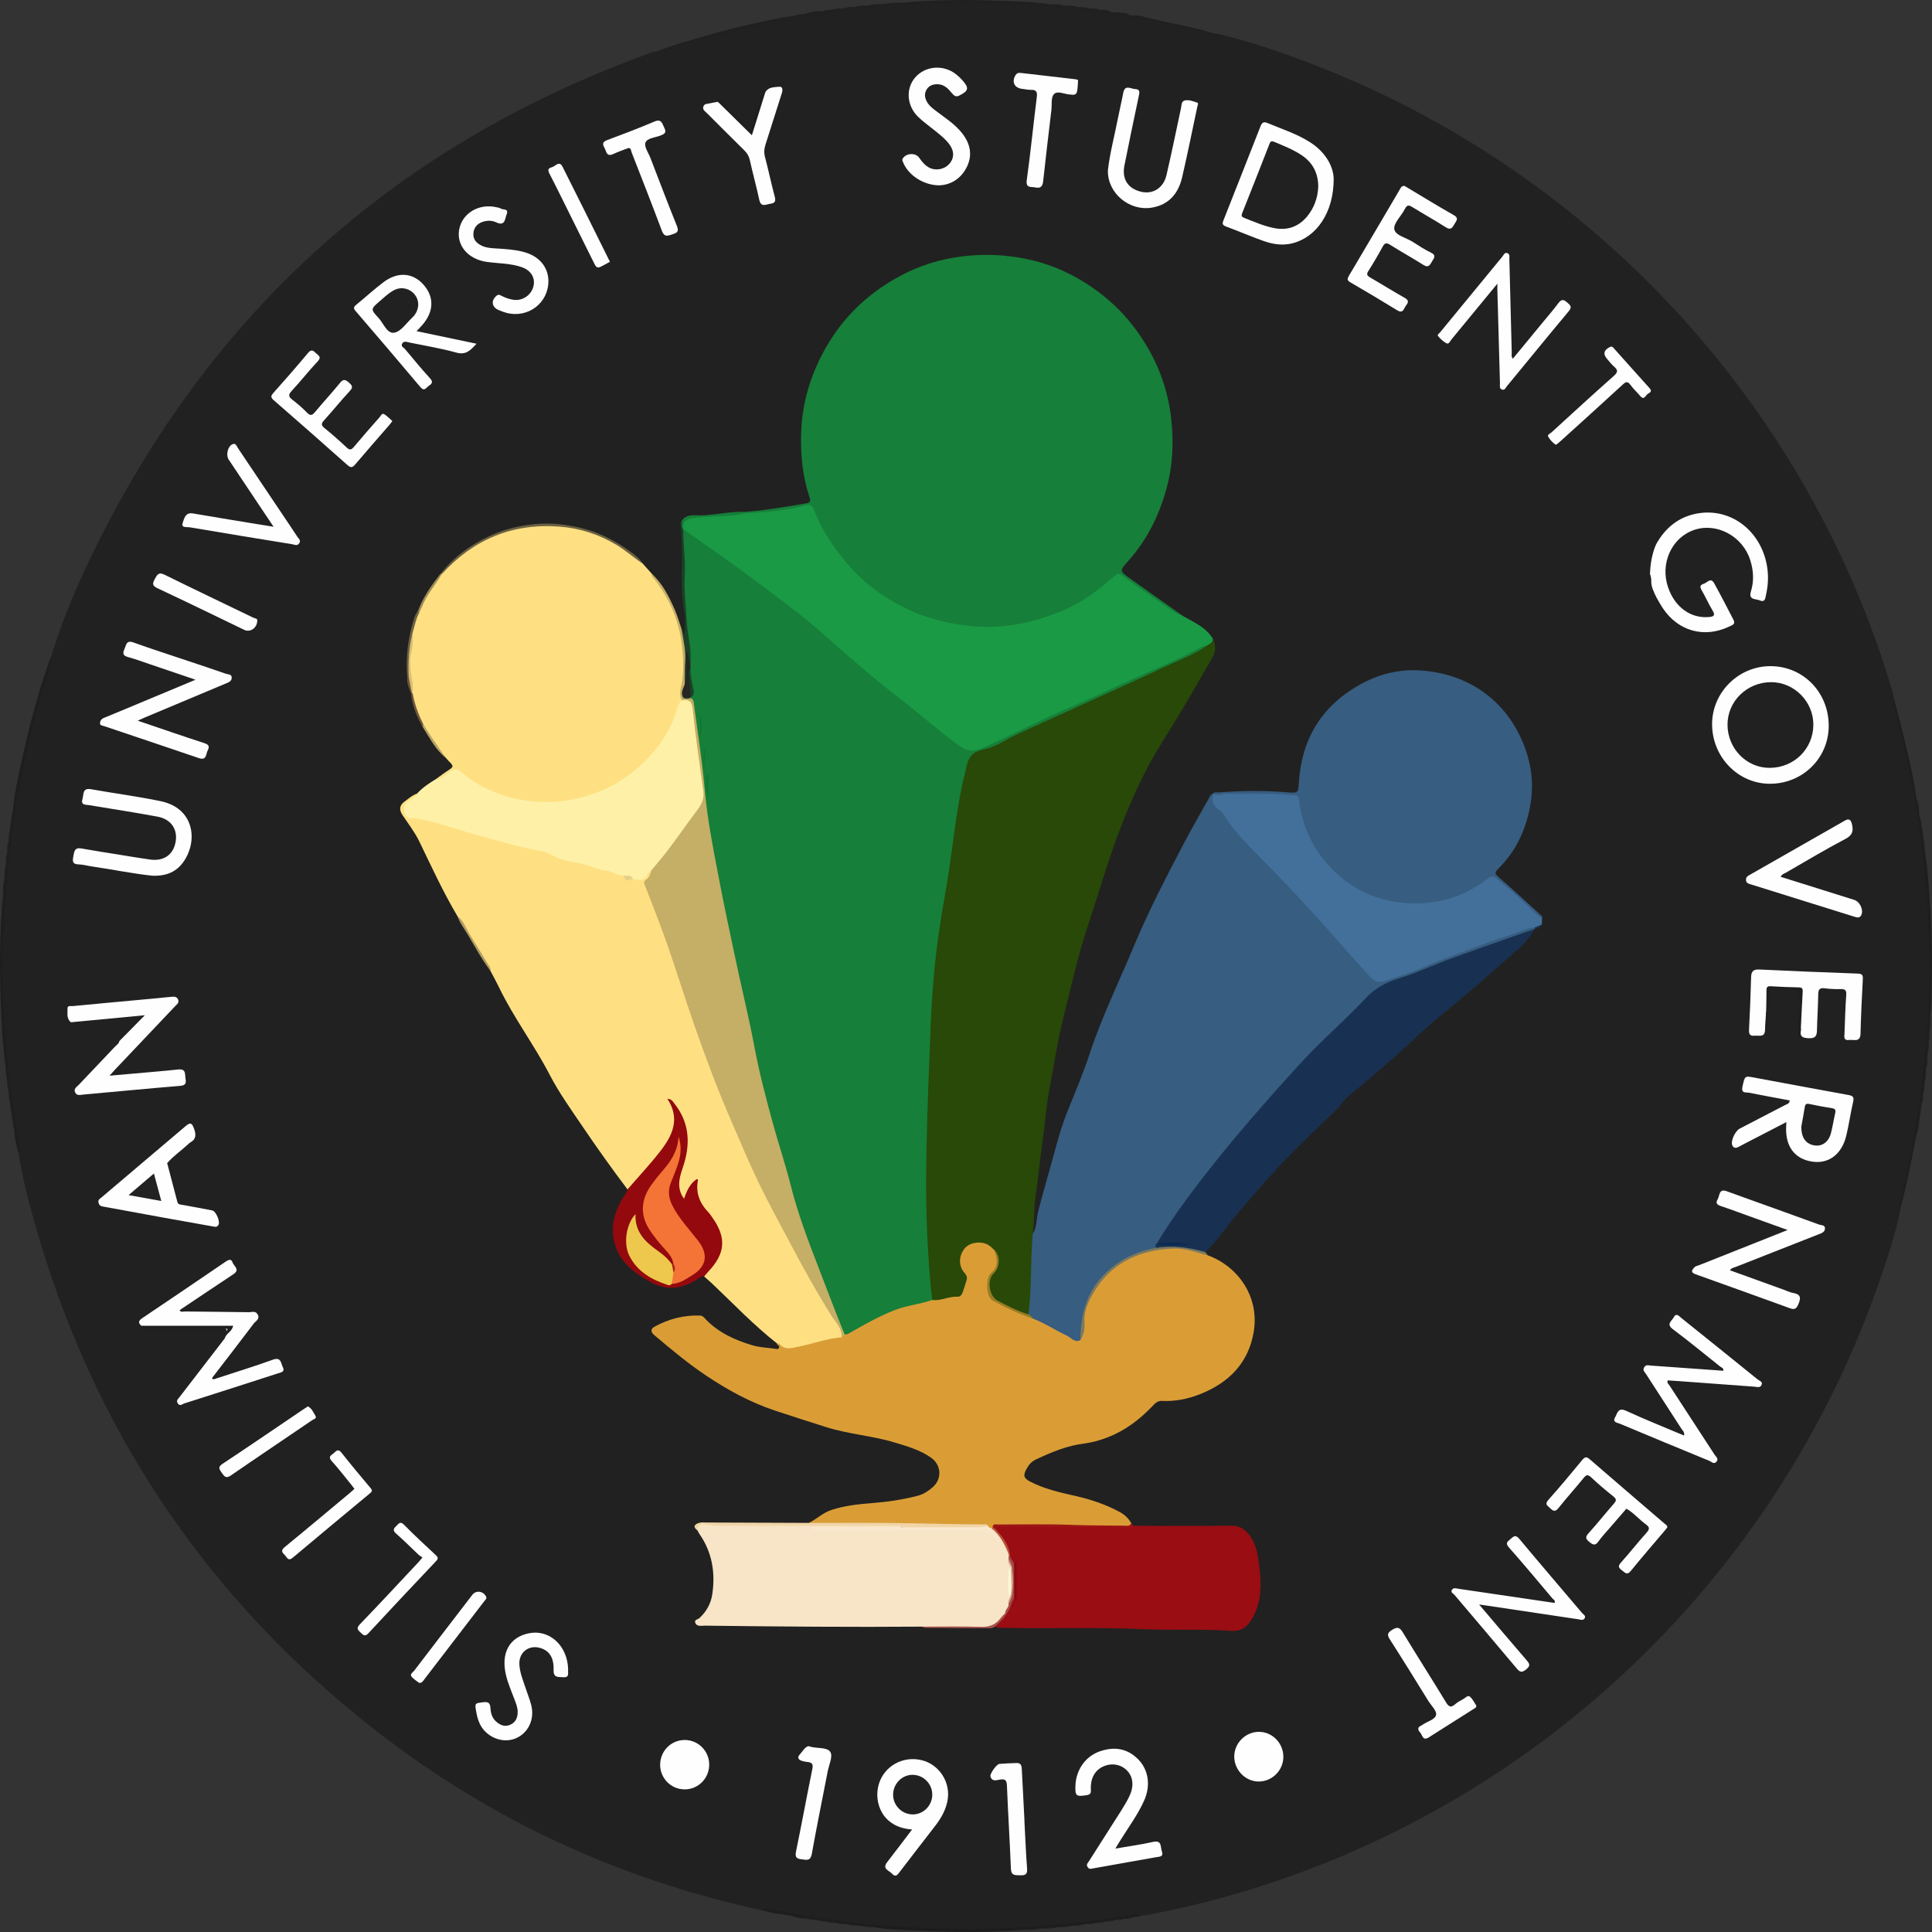 <?xml version="1.0" encoding="UTF-8"?>
<svg id="Layer_1" data-name="Layer 1" xmlns="http://www.w3.org/2000/svg" viewBox="0 0 1440 1440">
  <rect x="0" y="0" width="1440" height="1440" fill="#333333" stroke="none"/>
  <defs>
    <style>
      .cls-1 {
        fill: #a92617;
      }

      .cls-2 {
        fill: #6c6142;
      }

      .cls-3 {
        fill: #9e8c58;
      }

      .cls-4 {
        fill: #fef1a7;
      }

      .cls-5 {
        fill: #da9d36;
      }

      .cls-6 {
        fill: #167f39;
      }

      .cls-7 {
        fill: #1a4228;
      }

      .cls-8 {
        fill: #990d13;
      }

      .cls-9 {
        fill: #222;
      }

      .cls-10 {
        fill: #284907;
      }

      .cls-11 {
        fill: #9d1415;
      }

      .cls-12 {
        fill: #8b080d;
      }

      .cls-13 {
        fill: #a5514c;
      }

      .cls-14 {
        fill: #fae8ce;
      }

      .cls-15 {
        fill: #d8bf72;
      }

      .cls-16 {
        fill: #183152;
      }

      .cls-17 {
        fill: #e4d187;
      }

      .cls-18 {
        fill: #1a9a45;
      }

      .cls-19 {
        fill: #0b2954;
      }

      .cls-20 {
        fill: #fdf7d6;
      }

      .cls-21 {
        fill: #42709a;
      }

      .cls-22 {
        fill: #93090d;
      }

      .cls-23 {
        fill: #212121;
      }

      .cls-24 {
        fill: #6d6243;
      }

      .cls-25 {
        fill: #c5ae66;
      }

      .cls-26 {
        fill: #057730;
      }

      .cls-27 {
        fill: #eec84c;
      }

      .cls-28 {
        fill: #1d1d1d;
      }

      .cls-29 {
        fill: #202020;
      }

      .cls-30 {
        fill: #d4a591;
      }

      .cls-31 {
        fill: #7c7860;
      }

      .cls-32 {
        fill: #b7a262;
      }

      .cls-33 {
        fill: #f8e5c7;
      }

      .cls-34 {
        fill: #a44c47;
      }

      .cls-35 {
        fill: #70563b;
      }

      .cls-36 {
        fill: #b74f3a;
      }

      .cls-37 {
        fill: #fee083;
      }

      .cls-38 {
        fill: #977d24;
      }

      .cls-39 {
        fill: #252523;
      }

      .cls-40 {
        fill: #f47336;
      }

      .cls-41 {
        fill: #097932;
      }

      .cls-42 {
        fill: #1e1e1e;
      }

      .cls-43 {
        fill: #f1d5a7;
      }

      .cls-44 {
        fill: #b09c60;
      }

      .cls-45 {
        fill: #fefefe;
      }

      .cls-46 {
        fill: #375d80;
      }
    </style>
  </defs>
  <path class="cls-23" d="M37.6,490.87c7.23-23.74,16.44-46.75,27.03-69.14C151.76,237.33,291.04,109.94,482.82,40.16c1.96-.71,3.84-1.94,6.1-1.59,6.17-.28,11.68-3.1,17.39-4.91,31.26-9.91,63.12-17.33,95.42-22.77,14.82-2.5,29.79-4.23,44.78-5.81,26.58-2.8,53.23-4.09,79.91-3.96,16.73,.08,33.5,.77,50.19,2.12,16.05,1.3,32.15,2.8,48.02,5.46,26.89,4.5,53.75,9.36,79.98,17.05,1.55,.45,3.1,.86,4.58-.21,23.62,5.71,46.53,13.65,69.18,22.36,208.65,80.25,368.96,253.76,432.28,467.83,.6,2.03,.91,4.14,1.35,6.22-.96,1.35-.45,2.73-.06,4.09,6.48,22.89,11.61,46.07,15.84,69.48,3.47,19.2,5.91,38.48,7.98,57.88,3.14,29.48,3.44,59,2.9,88.54-.27,14.69-1.22,29.4-2.88,44.06-1.13,10.03-1.91,20.1-3.35,30.1-3.3,22.98-7.65,45.75-12.68,68.41-1.32,5.94-4.33,11.62-3.46,17.99-3.67,17.85-9.45,35.09-15.4,52.25-75.22,217.21-249.26,385.63-468.46,453.42-25.58,7.91-51.56,14.29-77.88,19.27-1.39,.26-2.82,.3-4.24,.45-9.31-.03-18.24,2.72-27.41,3.73-10.57,1.17-21.1,2.66-31.68,3.8-12.35,1.33-24.79,1.28-37.1,2.98-1.59,.22-3.21,.11-4.82,.11-18.19,0-36.38,.51-54.56-.07-14.53-.47-29.03-1.63-43.54-2.93-23.36-2.09-46.44-5.78-69.51-9.81-4.5-.79-8.85-2.94-13.61-1.83-105.87-22.88-201.97-67.12-287.42-133.59-126.87-98.69-212.06-225.69-255.36-380.59-4.61-16.48-8.86-33.08-11.43-50.04,.16-8.42-2.57-16.41-3.63-24.66-1.6-12.49-3.52-24.93-5-37.43-2.08-17.46-3.15-35.02-3.85-52.53-.72-18.14-1.34-36.38,.58-54.55,.76-7.24,.56-14.54,1.07-21.83,1.79-25.69,5.01-51.17,9.5-76.52,5.84-32.96,14.01-65.3,24.52-97.07,.45-1.37,.75-2.75,.52-4.2h.02Z"/>
  <path class="cls-29" d="M909.19,25.55c-1.41,1.73-3.22,1.25-4.92,.76-21.54-6.1-43.41-10.76-65.5-14.26-14.69-2.33-29.51-3.89-44.28-5.72-19.08-2.37-38.34-2.16-57.44-3.59-18.8-1.41-37.4,.15-56.02,.71-24.94,.76-49.75,4.15-74.5,7.93-36.45,5.57-71.99,14.64-107.22,25.2-3.38,1.01-6.35,4.32-10.38,1.99,13.65-5.58,27.96-9.1,42.05-13.25,16.65-4.9,33.62-8.53,50.63-11.94,3.91-.78,7.88-1.22,11.82-1.82,1.86-.96,4.12,.34,5.91-1.04,4.66-1.55,9.42-2.45,14.35-2.16,1.9-.93,4.15,.23,6.01-1,.21-.3,.46-.33,.73-.09,2.15-1.06,4.63,.3,6.76-.92,.53-.05,1.06-.1,1.59-.15,2.24-.98,4.76,.23,6.98-.9,.61-.05,1.22-.11,1.83-.16,2.51-1.12,5.33,.35,7.82-.93l2.64-.12c2.97-1.14,6.21,.34,9.16-.96,.86-.39,1.72-.57,2.61-.1,4.06-1.3,8.37,.48,12.41-1.02C694.81-.03,717.41-.44,740.04,.42c14.23,.54,28.5,.64,42.64,2.7,2.95,1.31,6.2-.17,9.18,.97,.87,.04,1.75,.07,2.62,.11,2.51,1.28,5.35-.17,7.88,.92l2.86,.25c1.89,.9,4.03,0,5.93,.83,.52,.04,1.04,.08,1.55,.13,2.16,1.24,4.67-.1,6.85,.93l.34-.17,.3,.24c2.11,1.41,4.65-.09,6.81,1,2.51,1.97,5.58,.2,8.22,1.24,1.7,1.16,3.82-.14,5.53,.95,1.82,1.86,4.22,.31,6.23,1.05,1.71,1.43,3.94,0,5.72,1.05,7.87,1.78,15.69,3.76,23.61,5.28,8.91,1.71,17.73,3.71,26.38,6.45,2.08,.66,4.33,.8,6.5,1.17v.03Z"/>
  <path class="cls-42" d="M37.6,490.87c1.94,1.78,.65,3.61,.07,5.41-6.72,20.62-12.6,41.47-17.3,62.64-4.92,22.14-9.24,44.36-11.93,66.93-2.45,20.62-3.96,41.27-5.41,61.96-1.29,18.37-1.14,36.73-.6,55.03,.52,17.68,1.94,35.38,3.79,53.03,2.08,19.75,5.05,39.33,8.67,58.83,.31,1.66,.74,3.59-.99,4.96-1.76-5.84-3.2-11.74-3.26-17.89-1-1.79,.32-3.98-.98-5.71l-.25-.31,.15-.36c-1.04-2.16,.4-4.7-1.06-6.79l.03,.08c-1.02-1.7,.15-3.76-.87-5.46-.07-.64-.14-1.28-.21-1.91-1.12-2.11,.31-4.58-.95-6.67-.05-.58-.1-1.15-.16-1.73-1.01-2.19,.31-4.68-.91-6.84-.05-.55-.1-1.1-.15-1.65-1.18-2.93,.51-6.19-1.03-9.09-2.41-16.07-3.04-32.28-3.66-48.48-1.02-26.75-.85-53.49,1.68-80.17,1.2-3.25-.27-6.73,.86-9.99,.07-.96,.14-1.92,.2-2.88,1.11-2.61-.15-5.47,.88-8.09,.03-.52,.06-1.03,.09-1.55,1.29-2.59-.08-5.5,.99-8.11,.03-.51,.05-1.02,.08-1.54,1.28-2.21-.03-4.78,.97-7.03,.07-.88,.14-1.75,.21-2.63,1.01-1.8-.05-3.92,.85-5.74,.07-.59,.14-1.18,.2-1.76,1.07-1.79-.06-3.91,.87-5.71l-.16-.38,.25-.32c1.25-1.83,.06-4.06,.99-5.94,.88-12.84,3.85-25.33,6.59-37.83,5.43-24.83,11.8-49.42,20.18-73.44,.34-.98,.84-1.9,1.27-2.85v-.02Z"/>
  <path class="cls-42" d="M1416.28,902.52c-1.64-1.46-1.13-3.23-.68-4.95,5.89-22.47,10.37-45.19,13.77-68.19,2.75-18.59,4.61-37.22,6.34-55.92,2.45-26.3,2.52-52.65,1.77-78.95-.47-16.6-2.09-33.21-3.69-49.8-2.38-24.74-6.55-49.14-11.27-73.45-2.73-14.08-6.91-27.87-10.38-41.81-.61-2.45-2.57-4.94-.16-7.49,2.73,10.68,5.68,21.31,8.12,32.05,3.03,13.31,6.58,26.53,8.07,40.16,.12,1.13,.71,2.22,1.07,3.33,.96,1.88-.32,4.15,1.04,5.95,.04,2.42-.06,4.87,1.11,7.11,.94,1.81-.23,3.95,.9,5.73,.06,.56,.12,1.13,.17,1.69,1.04,2.2-.39,4.75,.99,6.9,.29,.2,.32,.43,.08,.69,1.1,2.53-.4,5.39,.99,7.88,2.22,12.12,2.82,24.42,3.74,36.67,2.01,26.72,2.05,53.47,1.16,80.23-.06,1.77-.39,3.53-.59,5.29-1.61,5.12,.32,10.49-1.05,15.63,.53,1.25,.26,2.47-.11,3.69-1.29,3.27,.21,6.79-.91,10.07-.06,.93-.12,1.86-.18,2.79-1.18,2.59,.13,5.45-.9,8.06-.06,.89-.13,1.78-.19,2.67-1.09,2.24,.08,4.76-.89,7.01-.04,.52-.08,1.04-.11,1.56-1.24,2.22,.05,4.78-.97,7.03l-.11,1.55c-1.13,1.87-.07,4.09-.94,6-.75,5.14-1.5,10.29-2.24,15.43-1.26,1.75,.02,3.92-.97,5.72-2.03,6.45-2.69,13.21-4.11,19.8-2.72,12.64-4.99,25.37-8.76,37.76-.2,.66-.09,1.41-.12,2.12h.01Z"/>
  <path class="cls-28" d="M568.09,1423.88c1.02-1.77,2.68-1.56,4.26-1.27,14.97,2.69,29.86,6.06,44.93,7.93,10.52,1.31,21.01,3.01,31.62,3.86,21.78,1.74,43.54,3.14,65.41,3.17,20.19,.02,40.32-.34,60.46-2.01,12.01-.99,24.02-1.75,35.95-3.46,11.03-1.58,22.05-3.19,33.07-4.86,2.27-.34,4.51-1.29,6.51,.67v-.02c-1.68,1.08-3.8-.27-5.46,.98-2.28,1.03-4.67,1.45-7.17,1.2-1.79,.99-3.96-.3-5.7,.96-.5,.04-1,.07-1.49,.11-1.91,.9-4.17-.27-6.02,1l-.3,.25-.35-.17c-2.18,1.04-4.71-.37-6.85,.96l-.35,.25-.41-.16c-2.14,1.05-4.61-.28-6.74,.9-.61,.06-1.22,.11-1.83,.17-2.15,1.03-4.6-.25-6.74,.87-.92,.07-1.83,.14-2.75,.21-2.93,1.12-6.15-.42-9.06,.96-.53,.03-1.07,.06-1.6,.1-3.68,1.21-7.61-.48-11.27,1-.52,.02-1.05,.04-1.57,.06-4.06,1.16-8.31-.36-12.35,.9-26.16,2.21-52.34,1.74-78.52,.58-11.02-.49-22.07-.82-32.99-2.65-2.89-1.37-6.08,.18-8.99-.95l-2.82-.22c-2.12-1.11-4.56,.19-6.69-.88-.63-.06-1.26-.11-1.89-.17-2.1-1.17-4.55,.19-6.66-.91l-.44,.15-.39-.25c-2.12-1.3-4.62,.11-6.78-.95l-.39,.16-.33-.25c-1.85-1.23-4.09-.07-5.99-.98-.51-.04-1.02-.08-1.52-.13-1.72-1.22-3.88,.07-5.63-.96-4.35,.18-8.52-.62-12.57-2.16-1.69-1.43-3.92,.02-5.68-1.05-5.48-.08-10.68-1.65-15.94-2.96l.02,.02Z"/>
  <path class="cls-23" d="M1437.8,771.27c.46-5.2-1.31-10.55,1.05-15.63,.05,5.24,.27,10.48-1.05,15.63Z"/>
  <path class="cls-23" d="M672.24,2.01c-3.98,2.24-8.27,.62-12.41,1.02,4.06-1.23,8.24-1.09,12.41-1.02Z"/>
  <path class="cls-23" d="M762.31,1438.44c3.99-2.02,8.23-.64,12.35-.9-4.05,1.23-8.21,.96-12.35,.9Z"/>
  <path class="cls-23" d="M776.23,1437.48c3.58-2.29,7.51-.66,11.27-1-3.68,1.17-7.47,1.07-11.27,1Z"/>
  <path class="cls-23" d="M1436.77,785.03c.24-3.36-1.1-6.87,.91-10.07,.13,3.4,.14,6.78-.91,10.07Z"/>
  <path class="cls-23" d="M3.13,656.67c-.21,3.34,1.04,6.8-.86,9.99-.12-3.36-.22-6.73,.86-9.99Z"/>
  <path class="cls-23" d="M657.23,3.14c-2.86,2.1-6.1,.63-9.16,.96,2.97-1.11,6.06-1.09,9.16-.96Z"/>
  <path class="cls-23" d="M791.85,4.1c-3.06-.35-6.31,1.15-9.18-.97,3.11-.11,6.21-.19,9.18,.97Z"/>
  <path class="cls-23" d="M789.1,1436.39c2.83-2.13,6.03-.73,9.06-.96-2.94,1.05-5.99,1.1-9.06,.96Z"/>
  <path class="cls-23" d="M641.8,1435.42c3.01,.22,6.18-1.15,8.99,.95-3.05,.16-6.07,.07-8.99-.95Z"/>
  <path class="cls-23" d="M4.25,795.31c2.25,2.81,.76,6.05,1.03,9.08-1.05-2.95-1.1-6.01-1.03-9.08Z"/>
  <path class="cls-23" d="M645.43,4.22c-2.41,1.97-5.21,.69-7.82,.93,2.52-1.07,5.17-1.01,7.82-.93Z"/>
  <path class="cls-23" d="M802.35,5.14c-2.64-.22-5.45,1.07-7.88-.92,2.67-.09,5.35-.15,7.88,.92Z"/>
  <path class="cls-23" d="M1434.54,633.45c-2.1-2.4-.76-5.24-.99-7.88,1,2.54,1.1,5.2,.99,7.88Z"/>
  <path class="cls-23" d="M1435.69,795.88c.24-2.69-1.06-5.56,.9-8.06,.04,2.72,.31,5.47-.9,8.06Z"/>
  <path class="cls-23" d="M4.22,645.71c-.24,2.7,1.03,5.57-.88,8.09-.06-2.73-.25-5.48,.88-8.09Z"/>
  <path class="cls-23" d="M5.3,636.05c-.3,2.71,1.1,5.62-.99,8.11-.09-2.75-.15-5.51,.99-8.11Z"/>
  <path class="cls-23" d="M635.78,5.31c-2.12,1.87-4.64,.7-6.98,.9,2.22-1.12,4.61-.95,6.98-.9Z"/>
  <path class="cls-23" d="M800.91,1435.22c2.05-1.79,4.47-.75,6.74-.87-2.15,1.01-4.44,1.03-6.74,.87Z"/>
  <path class="cls-23" d="M627.21,6.37c-2.04,1.87-4.49,.74-6.76,.92,2.17-.94,4.45-1.03,6.76-.92Z"/>
  <path class="cls-23" d="M1433.48,624.87c-2.02-2.06-.81-4.57-.99-6.89,1.03,2.2,1.09,4.53,.99,6.89Z"/>
  <path class="cls-23" d="M8.49,828.59c2.16,1.98,.87,4.5,1.06,6.79-.97-2.17-1.14-4.46-1.06-6.79Z"/>
  <path class="cls-23" d="M6.49,814.62c1.88,2,.78,4.43,.95,6.67-1.07-2.12-1.02-4.39-.95-6.67Z"/>
  <path class="cls-23" d="M5.42,806.04c1.89,2.07,.77,4.54,.91,6.84-1.03-2.18-1.04-4.5-.91-6.84Z"/>
  <path class="cls-23" d="M1434.61,805.56c.2-2.35-.95-4.87,.89-7.01,.06,2.38,.23,4.78-.89,7.01Z"/>
  <path class="cls-23" d="M6.35,627.48c-.21,2.36,1.02,4.92-.97,7.03-.07-2.4-.21-4.81,.97-7.03Z"/>
  <path class="cls-23" d="M1433.53,814.14c.24-2.35-1-4.91,.97-7.03,.09,2.4,.13,4.79-.97,7.03Z"/>
  <path class="cls-23" d="M826.99,8.35c-2.29-.2-4.79,1.02-6.81-1,2.34-.11,4.63,.06,6.81,1Z"/>
  <path class="cls-23" d="M819.55,7.28c-2.3-.18-4.79,.98-6.85-.93,2.34-.11,4.65,0,6.85,.93Z"/>
  <path class="cls-23" d="M623.75,1433.25c2.24,.16,4.65-.9,6.66,.91-2.27,.09-4.55,.17-6.66-.91Z"/>
  <path class="cls-23" d="M616.14,1432.21c2.29,.14,4.74-.98,6.78,.95-2.32,.11-4.62,.06-6.78-.95Z"/>
  <path class="cls-23" d="M816.98,1433.17c2.05-1.96,4.54-.82,6.85-.96-2.18,1.02-4.51,1.05-6.85,.96Z"/>
  <path class="cls-23" d="M809.48,1434.17c2.04-1.83,4.47-.77,6.74-.9-2.14,1.07-4.44,.99-6.74,.9Z"/>
  <path class="cls-23" d="M632.3,1434.33c2.25,.14,4.65-.89,6.69,.88-2.29,.16-4.55,.12-6.69-.88Z"/>
  <path class="cls-23" d="M811.14,6.22c-2-.15-4.15,.81-5.93-.83,2.03-.07,4.07-.26,5.93,.83Z"/>
  <path class="cls-23" d="M1429.27,842.84c.09-1.94-.85-4.06,.97-5.72,.12,1.98-.05,3.91-.97,5.72Z"/>
  <path class="cls-23" d="M619.71,7.37c-1.74,1.89-3.98,.8-6.01,1,1.87-1.13,3.94-1.06,6.01-1Z"/>
  <path class="cls-23" d="M584.03,1426.84c1.94,.1,4.07-.87,5.68,1.05-1.97,.07-3.89-.11-5.68-1.05Z"/>
  <path class="cls-23" d="M7.65,823.2c1.61,1.61,.78,3.61,.87,5.46-.97-1.71-.96-3.58-.87-5.46Z"/>
  <path class="cls-23" d="M1432.48,821.7c.15-2.03-.88-4.24,.94-6,.09,2.06,.2,4.13-.94,6Z"/>
  <path class="cls-23" d="M602.28,1430.04c1.92,.09,4-.81,5.63,.96-1.95,.09-3.87,.06-5.63-.96Z"/>
  <path class="cls-23" d="M1430.3,603.44c-1.97-1.7-.88-3.93-1.04-5.95,1.04,1.86,1.11,3.89,1.04,5.95Z"/>
  <path class="cls-23" d="M609.43,1431.13c2.03,.14,4.25-.9,5.99,.98-2.06,.09-4.12,.11-5.99-.98Z"/>
  <path class="cls-23" d="M824.48,1432.13c1.74-1.91,3.98-.85,6.01-1-1.87,1.13-3.94,1.07-6.01,1Z"/>
  <path class="cls-23" d="M9.65,836.05c1.84,1.64,.89,3.77,.98,5.71-.97-1.79-1.1-3.73-.98-5.71Z"/>
  <path class="cls-23" d="M840.75,10.54c-1.87-.15-3.93,.76-5.53-.95,1.91-.07,3.81-.1,5.53,.95Z"/>
  <path class="cls-23" d="M844.85,1428.87c1.56-1.77,3.61-.88,5.47-.98-1.7,1.03-3.58,1.06-5.47,.98Z"/>
  <path class="cls-23" d="M7.41,619.11c-.06,1.94,.81,4.03-.85,5.74-.1-1.97-.19-3.94,.85-5.74Z"/>
  <path class="cls-23" d="M852.7,12.64c-1.95-.13-4.1,.89-5.72-1.05,1.99-.08,3.91,.15,5.72,1.05Z"/>
  <path class="cls-23" d="M599.35,10.53c-1.69,1.96-3.91,.88-5.91,1.04,1.85-1.02,3.88-1.06,5.91-1.04Z"/>
  <path class="cls-23" d="M8.48,611.64c-.06,1.94,.81,4.02-.87,5.71-.1-1.96-.1-3.91,.87-5.71Z"/>
  <path class="cls-23" d="M9.57,604.99c-.14,2.01,.89,4.22-.99,5.94-.1-2.05-.02-4.07,.99-5.94Z"/>
  <path class="cls-23" d="M1432.32,616.29c-1.73-1.69-.82-3.79-.9-5.73,1.03,1.8,.99,3.76,.9,5.73Z"/>
  <path class="cls-23" d="M831.99,1431.02c1.65-1.81,3.76-.88,5.7-.96-1.78,1.03-3.73,1.05-5.7,.96Z"/>
  <path class="cls-6" d="M555.38,381.51c15.43-1.15,30.65-3.83,45.88-6.4,3.42-.58,2.6-2.98,1.96-4.92-5.14-15.6-6.62-31.63-6.07-47.96,.72-21.34,6.53-41.18,16.62-59.96,14.24-26.5,35.27-45.95,61.99-59.06,14.85-7.29,30.79-11.34,47.52-12.73,15.81-1.31,31.3-.06,46.51,3.61,16.16,3.9,31.11,10.95,44.8,20.51,10.73,7.49,20.34,16.28,28.45,26.46,16.29,20.43,26.6,43.51,29.75,69.68,2.2,18.26,1.43,36.33-3.49,53.98-5.5,19.73-14.49,37.85-28.25,53.28-6.66,7.46-6.84,7.42,1.32,13.25,12,8.58,24.08,17.04,36.12,25.55,.28,.2,.48,.52,.72,.78-2.34,1.9-4.02,.02-5.69-1.12-11.65-7.95-23.43-15.73-34.77-24.08-4.01-2.96-6.5-2.67-10.03,.41-12.32,10.73-25.64,19.91-41.11,25.68-23.3,8.7-47,12.29-71.95,8.56-22.61-3.38-43.12-11.39-61.57-24.47-21.6-15.32-37.44-35.58-47.8-59.94-1.84-4.32-3.9-5.08-8.11-3.97-12.44,3.3-25.28,3.94-38.01,5.26-1.59,.16-3.22,.05-4.64-.91-.47-.45-.52-.95-.15-1.49h0Z"/>
  <path class="cls-10" d="M903.92,475.9c2.53,4.96,2.31,9.83-.47,14.62-7.94,13.68-15.74,27.45-23.87,41.02-8.93,14.9-18.79,29.26-26.54,44.85-9.57,19.24-17.77,39.02-24.67,59.43-6.37,18.84-12.06,37.89-18.33,56.75-6.92,20.82-11.43,42.31-16.88,63.55-4.76,18.57-7.59,37.49-11.08,56.26-2.19,11.78-3.02,23.88-4.72,35.81-1.77,12.45-2.98,24.97-4.65,37.44-.82,6.15-1.84,12.25-1.91,18.5-.06,5.13-.67,10.26-1.03,15.39,1.39,1.43,1.37,3.2,1.22,5.01-1.19,14.21-.15,28.5-1.64,42.7-.41,3.9-.55,7.82-1.79,11.57-1.5,2.48-3.54,1.82-5.6,.91-6.52-2.9-13.13-5.61-19.36-9.13-6.54-3.7-8.67-16.29-3.69-21.97,4.78-5.45,5.2-11.24,1.15-16.21-1.85-1.71-3.88-3.14-6.28-3.98-4.91-1.71-10.86-.28-13.71,3.3-3.26,4.08-3.66,10.59-.92,14.99,3.3,5.31,2.25,14.77-2.13,19.2-.25,.25-.48,.64-.79,.7-7.29,1.37-14.31,5.37-22.06,2.24-1.41-2.38-1.79-5.03-1.96-7.71-2.32-35.79-4.55-71.6-3.23-107.48,1-27.09,1.06-54.19,2.83-81.27,1.6-24.56,3.29-49.09,5.81-73.56,.55-5.32,1.54-10.61,2.6-15.83,4.71-23.1,7.44-46.51,10.67-69.81,2.26-16.32,6.3-32.19,9.38-48.29,.49-2.54,2-4.17,4.45-4.84,13.18-3.58,25.07-10.2,37.22-16.11,22.79-11.07,46.25-20.69,69.11-31.6,20.6-9.83,41.62-18.75,62.18-28.66,1.62-.78,3.07-1.82,4.57-2.76,2.34-1.3,4.04-3.39,6.11-5.03h0Z"/>
  <path class="cls-5" d="M694.79,968.92c6.53,.88,12.47-2.83,18.98-2.41,1.88,.12,3.17-1.59,3.79-3.35,1.06-3.01,2.01-6.07,2.92-9.13,.61-2.07-.16-3.64-1.6-5.29-4.63-5.31-4.42-12.73,.28-18.41,3.65-4.41,12.33-5.61,17.67-2.31,1.48,.92,2.7,2.27,4.04,3.42,4.51,6.39,3.87,12.96-1.96,17.78-1.71,1.41-2.29,2.9-2.38,4.99-.18,3.97,.96,7.72,1.62,11.55,.27,1.53,1.24,2.68,2.51,3.27,9.54,4.45,18.61,10.03,29.06,12.33,8.73,3.13,16.46,8.25,24.69,12.38,3.15,1.58,5.92,4.77,10.1,3.39,1.5-2.73,2.29-5.71,2.36-8.72,.56-24,13.57-39.82,33.65-50.65,16.13-8.7,33.23-11.04,51.17-6.04,3.18,.89,5.73,2.7,8.63,3.95,22.42,8.22,38.52,30.81,34.13,57-3.91,23.34-18.7,38.09-40.25,46.56-9.04,3.55-18.44,5.41-28.19,4.92-3.63-.18-5.51,2.31-7.54,4.41-9.38,9.72-19.95,17.7-32.59,22.64-5.78,2.26-11.82,3.97-18,4.75-12.7,1.6-24.27,6.46-35.71,11.81-3.23,1.51-5.35,3.92-7.03,7.02-2.63,4.84-2.27,6.92,2.44,9.39,10.51,5.51,21.94,8.14,33.41,10.7,11.84,2.64,23.29,6.44,33.96,12.3,3.48,1.91,6.25,4.71,8.29,8.17,0,3.08-2.33,3.37-4.45,3.33-12.59-.21-25.17,.41-37.79-.62-13.98-1.14-28.07-.33-42.11-.29-5.66,.02-11.36-.71-16.97,.58-.51,.37-1.04,.73-1.55,1.1-1.63,.84-3.05,.09-4.49-.58-.56-.32-1.13-.61-1.74-.85-1.41-.33-2.85-.27-4.27-.29-39.76-.32-79.51-1.65-119.28-1.12-2.59,.03-5.42,.69-7.6-1.55,5.81-2.96,10.56-7.66,16.98-9.71,9.6-3.07,19.49-4.21,29.41-4.96,11.77-.9,23.38-2.58,34.79-5.57,4.19-1.1,7.82-3.52,11.05-6.35,6.87-6.02,6.51-16.33-.94-21.73-8.35-6.06-18.23-8.78-27.92-11.7-16.54-4.99-34.03-6.09-50.46-11.31-12.85-4.08-25.75-8.14-38.55-12.43-18.27-6.13-34.73-15.15-50.61-25.72-13.8-9.19-26.46-19.8-39.1-30.47-2.87-2.42-2.72-4.65,.32-6.31,10.51-5.73,21.75-8.67,33.79-8.25,2.07,.07,3.12,1.62,4.33,2.87,9.72,10.07,22.03,15.56,35.12,19.4,5.07,1.48,10.52,1.65,15.8,2.39,1.2,.17,2.69,.73,3.52-.38,1.27-1.7-1.53-2.09-1.46-3.52,1.36-1.27,2.85-.69,3.87,.22,3.14,2.81,6.39,1.97,10.04,1.22,11.01-2.28,21.76-5.73,32.89-7.45,1.42-.01,2.47-.96,3.67-1.52,10.24-5.42,20.2-11.36,30.78-16.17,10.19-4.63,21.03-6.69,31.83-9,.88-.19,1.77-.11,2.6,.33h.05Z"/>
  <path class="cls-46" d="M805.15,998.97c-4.44,1.9-7.01-2.09-10.19-3.57-8.5-3.95-16.32-9.3-25.15-12.62-1.3-.8-2.72-1.47-3.26-3.08,2.5-19.99,1.45-40.16,3.23-60.19,3.16-4.97,2.61-10.91,3.96-16.34,2.96-11.9,6.47-23.63,9.74-35.43,3.79-13.69,7.23-27.49,12.66-40.7,5.66-13.8,11.41-27.61,16.07-41.76,9.07-27.56,21.88-53.55,33-80.24,10.86-26.09,23.94-51.2,37.07-76.23,6.02-11.47,12.55-22.68,18.83-34.02,.69-1.25,1.19-2.62,2.7-3.16,.45-.49,.89-.49,1.33,.01-.72,5.28,1.59,8.91,5.45,12.49,5.86,5.45,10.19,12.34,15.42,18.43,6.99,8.13,14.06,16.16,21.85,23.51,20.4,19.28,38.07,41.07,56.9,61.79,6,6.6,12.13,13.08,18.14,19.66,2.96,3.24,6.06,3.68,10.5,2.14,21.71-7.56,42.69-17.03,64.37-24.61,13.63-4.76,27.36-9.23,40.95-14.1,1.71-.61,3.43-1.07,5.14,.02,.28,.3,.38,.61,.3,.92-.08,.32-.16,.48-.24,.48h.02c-4.02,3.95-9.53,4.81-14.52,6.49-23.34,7.85-46.59,15.94-69.32,25.45-6.58,2.75-13.25,5.4-20.1,7.34-8.96,2.54-15.77,8.07-22.24,14.29-11.06,10.64-21.64,21.76-32.96,32.17-8.9,8.19-16.85,17.44-24.8,26.61-13.43,15.51-27.43,30.52-40.29,46.53-17.43,21.7-35.39,43-50.31,66.59-1.81,2.87-4.07,5.43-5.86,8.31-.19,.45-.41,.89-.61,1.34-.61,1.26-.05,3.14-1.94,3.73-22.43,3.98-38.91,16.23-49.23,36.37-2.17,4.23-3.99,8.98-4.09,14.17-.11,5.79-.9,11.58-2.55,17.2h.03Z"/>
  <path class="cls-37" d="M627.26,996.76c-11.22,.85-21.74,4.99-32.72,7.1-5.1,.98-9.49,2.53-13.45-2.06-.37-.43-1.32-.36-1.99-.51-17.15-13.46-32.17-29.24-47.93-44.21-2.06-1.95-4.24-3.78-6.36-5.67-.33-2.04,.96-3.34,2.14-4.68,1.3-1.48,2.48-3.04,3.7-4.58,7.15-9.1,8.32-18.66,2.37-28.86-1.26-2.17-2.57-4.28-4.13-6.24-5.86-7.39-12.4-14.49-10.39-25.39-3.25,2.75-4.81,6.09-6.35,9.46-.5,1.1-.87,2.63-2.28,2.7-1.69,.09-2.27-1.54-2.91-2.77-2.4-4.65-2.76-9.5-1.45-14.56,1.65-6.37,3.97-12.49,5.03-19.1,2.09-13.07-1.68-24.13-9.38-34.3,3.84,7.75,3.56,15.39-.25,23.09-3.35,6.76-7.5,12.96-12.29,18.76-5.57,6.74-12.23,12.51-17.34,19.66-.82,1.15-1.89,2.19-3.57,1.92-11.47-15.19-22.52-30.67-33.2-46.43-8.67-12.8-17.84-25.58-24.84-39.08-11.6-22.37-26.85-42.5-37.76-65.17-1.99-4.14-4.25-8.16-6.38-12.24-7.9-13.79-16.14-27.37-24.62-40.81-10.61-17.9-19.27-36.79-28.32-55.48-3.43-7.08-8.21-13.29-12.57-19.76-2.71-4.03-2.31-7.35,1.48-10.1,2.98-2.16,5.72-4.76,9.33-5.95,.77,3.31-2.12,4.14-3.94,5.57-2.44,1.92-4.99,3.59-4.03,7.36,.98,3.88,4.13,3.87,7.17,4.23,12.86,1.53,24.79,6.58,37.18,9.88,17.72,4.73,35.16,10.49,53.25,13.86,5.74,1.07,11.06,3.82,16.59,5.72,7.03,2.42,14.71,3.03,21.73,5.23,8.59,2.69,17.65,4.19,25.73,8.46,1.85,2.93,4.62,2.9,7.56,2.31,4.14,.78,7.7,.22,10.08-3.84,.74-1.26,1.87-2.76,3.85-1.61,.79,1.94-.08,3.77-1.21,4.96-3.28,3.45-2.24,6.56-.8,10.59,8.46,23.69,17.78,47.06,25.45,71.05,15.72,49.17,34.23,97.32,56.47,143.93,12.83,26.89,27.28,52.98,41.83,78.99,5.93,10.6,12.91,20.54,18.8,31.16,1.39,2.51,2.46,4.75,.7,7.42h.02Z"/>
  <path class="cls-37" d="M479.2,420.21c2.18,2.45,4.35,4.9,6.53,7.35,7.08,9.35,13.43,19.07,17.71,30.12,6.95,17.97,9.25,36.35,5.73,55.34-.53,2.87-.41,5.65-.34,8.49-7.39,25.5-21.76,45.92-44.1,60.54-15.09,9.88-31.51,15.19-49.62,16.55-21.79,1.64-41.72-3.16-60.53-13.8-3.91-2.22-7.47-4.9-10.94-7.7-2.62-2.11-4.91-2.35-7.72-.47-1.92,1.29-3.95,2.42-5.89,3.7-1.63,1.08-3.35,2.29-5.29,.48,2.83-2.03,5.58-4.18,8.5-6.07,5.17-3.35,5.23-3.46,.83-7.88-.62-.62-1.16-1.31-1.74-1.97-7.11-7.89-12.84-16.74-17.92-26.03-4-7.2-6.39-14.93-7.6-23.06-3.08-14.45-2.01-28.91-.14-43.37,.95-5.04,2.32-9.95,4.53-14.59,4-11.39,11.37-20.81,17.98-30.68,9.42-10.38,20.05-19.2,32.73-25.33,16.62-8.04,34.03-11.52,52.59-10.3,15,.99,29.02,4.8,42.07,12.02,8.22,4.55,16.01,9.86,22.65,16.64l-.02,.02Z"/>
  <path class="cls-18" d="M903.92,475.9c.28,3.21-2.48,3.91-4.38,5.33-26.95,13.79-54.99,25.23-82.27,38.31-13.57,6.5-27.5,12.39-41.34,18.38-10.58,4.58-20.62,10.41-31.25,14.91-6.33,2.68-12.13,6.61-19.22,7.55-3.88,.51-6.94-.52-10-2.64-13.83-9.56-26.81-20.2-39.65-31.03-11.46-9.67-23.61-18.49-35.06-28.18-11.58-9.81-22.24-20.64-34.09-30.14-25.07-20.11-50.57-39.61-77.16-57.71-7.16-4.87-14.97-9.12-20.72-15.93-.28-.52-.44-1.07-.49-1.66,.42-4.67,2.68-7.07,6.5-7.49,12.49-1.37,25.09-1.36,37.53-3.32,1.06-.17,2.11-.39,3.06,.33,15.05-.75,30.04-2.04,44.68-5.83,3.89-1,5.45-.26,6.96,3.8,5.03,13.54,12.99,25.43,22.06,36.66,12.61,15.61,28.15,27.45,46.05,36.18,14.42,7.03,29.75,10.99,45.75,12.92,25.27,3.06,49.05-1.87,72.15-11.65,14.25-6.04,26.25-15.43,37.78-25.46,2.29-1.99,3.12-2.1,5.81-.12,13.12,9.66,26.63,18.81,40.05,28.07,.65,.45,1.7,.31,2.57,.44,8.69,5.48,18.89,8.93,24.69,18.31v-.03Z"/>
  <path class="cls-46" d="M904.99,591.75c-.39-.04-.79-.08-1.18-.12,1.44-1.54,3.35-.88,5.06-1.01,16.88-1.32,33.74-1.5,50.65-.06,8.45,.72,8.05,.19,8.64-8.23,2.28-32.23,17.36-56.52,45.79-72.24,13.17-7.29,27.46-11.11,42.37-10.49,36.48,1.51,66.6,21.49,80.02,57.01,6.26,16.55,7.18,33.37,2.77,50.75-3.77,14.86-10.39,27.77-21.03,38.74-4.79,4.94-4.44,4.75,.65,9.18,10.32,8.98,20.35,18.31,30.47,27.52,.2,.18,.11,.68,.16,1.03-2.81,1.49-4.29-.77-5.87-2.26-8.44-7.94-17.09-15.63-25.83-23.24-3.52-3.06-6.27-3.4-10.3-.57-29.73,20.87-61.52,22.87-93.62,7.14-23.58-11.56-38.07-31.68-44.83-57.15-.14-.52-.21-1.05-.33-1.57-2.66-12.23-2.65-12.62-15.18-12.93-14.43-.35-28.89-.59-43.32,.22-1.96,.11-3.99,.62-5.1-1.71h0Z"/>
  <path class="cls-33" d="M736.67,1138.06c.95,.46,1.9,.92,2.85,1.39,8.29,3.77,10.62,11.64,13.29,19.28,.14,1.07,.15,2.15,.19,3.23-.64,2.92,2.61,5.34,1.12,8.37-2.41,1.98-.95,4.64-1.04,6.95-.16,4.4-.33,8.84,.24,13.24,.09,1.69-.35,3.33-.39,5.01-.35,3.04-2,5.56-3.29,8.23-1.58,1.94-3.4,3.64-5.17,5.4-2.64,2.62-5.67,3.81-9.55,3.76-14.24-.2-28.48-.06-42.71-.1-1.58,0-3.21,.36-4.72-.42-53.36,.41-106.72-.05-160.08-.71-1.25-.02-2.5-.06-3.74,.05-2.26,.21-4.66,.11-5.48-2.24-.83-2.39,2.06-2.45,3.24-3.56,5.13-4.81,8.41-10.72,9.44-17.56,2.42-16.08-.02-31.26-9.45-44.9-.59-.86-1.04-1.82-1.56-2.74-1.32-3.59,.29-4.94,3.75-5.08,4.47-.19,8.88,.59,13.35,.58,42.83-.07,85.65-.06,128.48,0,2.35,0,5.07-.99,6.98,1.44-.84,2.35-2.92,1.68-4.56,1.68-18.9,.06-37.8,.06-51.16,.03,33.18,.45,71.89-.65,110.61-.49,5.48,.02,10.36,.45,13.42,5.8-1.22-2.38-4.65-3.25-4.04-6.66l-.02,.02Z"/>
  <path class="cls-8" d="M844.9,1137.23c24.1,.02,48.21,.34,72.31-.12,7.15-.14,11.24,2.94,14.85,8.23,4.61,6.75,5.62,14.63,6.56,22.3,1.58,12.96,1.82,26.03-4.88,37.99-3.44,6.14-7.84,10.47-16.02,9.9-22.08-1.52-44.24-.28-66.32-1.26-34.26-1.52-68.51-.31-102.75-.93-2.31-.04-4.67,.29-6.76-1.09,1.19-4.05,5.24-5.7,7.44-8.9,3.22-3.71,2.12-9.68,6.61-12.69,.13,.01,.32-.02,.48,.03,.15,.05,.27,.19,.4,.29-.3-8.02-.4-16.05-.02-24.07,.03-.54-.84-.35-1.27-.58-2.33-2.02-3.33-4.61-3.4-7.62-1.37-5.93-3.9-11.24-8.16-15.68-1.39-1.45-3.58-2.67-2.29-5.33,.91-.93,2.02-.39,3.03-.4,30.93-.38,61.85,.6,92.78,.57,2.5,0,4.96-.13,7.41-.63h0Z"/>
  <path class="cls-16" d="M861.98,927.16c7.08-11.67,14.75-22.97,22.86-33.94,14.89-20.13,30.66-39.62,47-58.56,13.23-15.33,26.68-30.52,40.5-45.37,14.7-15.8,31.16-29.78,45.84-45.57,6.7-7.2,15.06-11.66,24.39-14.49,13.59-4.13,26.41-10.31,39.74-15.1,15.18-5.46,30.4-10.81,45.62-16.19,5.32-1.88,10.67-3.7,16.01-5.55-3.46,5.87-7.87,11.06-12.92,15.5-18.8,16.52-37.47,33.18-57.02,48.86-12.16,9.75-23.13,20.97-34.85,31.28-11.2,9.85-22.6,19.48-34.09,28.99-3.23,2.67-5.27,6.23-8.17,9.13-11.22,11.22-22.98,21.92-34.08,33.23-14.17,14.44-27.32,29.86-40.51,45.23-8.1,9.44-14.91,19.95-23.89,28.64-2.15,.89-4.3,.08-6.22-.51-9.37-2.89-18.8-3.92-28.47-1.94-.76,.16-1.39,.02-1.81-.69-.45-.98-1.55-1.97,.05-2.92,8.05,.47,16.15-.62,20.88,0-4.74-.17-12.81,.14-20.87-.01v-.02Z"/>
  <path class="cls-25" d="M508.22,521.9c-2.92-4.87-.31-9.81,.29-14.53,1.25-9.8,.72-19.35-.63-29.08-2.41-17.27-9.34-32.39-19.81-46.13-.99-1.3-2.66-2.52-2.34-4.59,8.15,7.46,12.94,17.12,17.26,27,1.96,4.49,3.28,9.26,4.9,13.9,6.18,12.93,3.47,26.72,3.87,40.19-.05,3.34-2.6,6.4-1.13,9.9,1.39,1.44,3.4,.71,4.99,1.41,3.82,2.44,3.05,6.64,3.58,10.15,2.53,16.73,4.6,33.54,6.37,50.35,2.76,26.3,7.51,52.25,12.48,78.16,3.73,19.44,8.1,38.76,12.02,58.17,6.02,29.73,13.01,59.24,19.31,88.9,3.95,18.61,9.14,37.08,14.92,55.3,4.09,12.93,7.24,26.13,11.43,39.04,6.46,19.88,14,39.35,21.63,58.8,4.04,10.3,8.05,20.63,11.75,31.06,.53,1.49,1.38,2.97,.35,4.58-.39,1.09-1.07,1.9-2.2,2.27,.43-6.86-4.63-11.36-7.77-16.39-10.59-17-20.36-34.44-29.7-52.14-8.15-15.44-16.62-30.73-24.21-46.45-7.42-15.37-13.98-31.16-20.79-46.82-10.11-23.25-18.94-47.03-27.31-70.92-7.93-22.62-14.82-45.62-23.04-68.16-4.38-12-9.06-23.89-13.7-35.79-.71-1.81-1.29-2.97,.87-4.41,2.38-1.58,3.11-4.56,4.06-7.2-.19-2.21,1.24-3.66,2.5-5.14,11.71-13.74,21.57-28.87,32.49-43.19,2.55-3.35,2.44-7.02,1.91-10.73-2.75-19.23-5.33-38.48-7.37-57.79-.52-4.87-2.01-8.38-6.99-9.73h.01Z"/>
  <path class="cls-4" d="M508.22,521.9c5.24-.75,7.44,.61,8.07,6.78,2.07,20.32,5.16,40.53,7.92,60.78,.77,5.63-1.09,9.83-4.61,14.49-7.82,10.34-15.15,21.08-23.08,31.37-3.47,4.5-7.22,8.79-10.84,13.17-.91,.81-2.27,1.45-2.67,2.47-2.28,5.79-6.48,5.6-11.27,3.95-2.06-.97-4.67-.28-6.43-2.14-4.82,.05-8.57-3.34-13.44-3.8-6.08-.58-11.68-3.72-17.79-5.11-7.74-1.77-16-2.27-23.1-6.85-3.09-1.99-7.2-2.67-10.81-3.33-14.47-2.66-28.44-7.05-42.62-10.79-15.42-4.07-30.33-9.96-46.11-12.68-1.22-.21-2.5-.44-3.71-.31-3.41,.36-5.4-1.07-6.29-4.34-.93-3.39-.68-6.21,2.62-8.37,2.47-1.61,5.6-2.55,6.79-5.71,4.03-4.33,8.81-7.69,13.89-10.65,5.18-.16,8.08-4.68,12.38-6.64,2.48-1.13,3.79-1.07,5.54,.43,13.7,11.79,29.83,18.93,47.34,21.8,13,2.14,26.34,1.84,39.58-1.13,16.14-3.62,30.56-10.35,43.19-20.84,13.48-11.19,24.21-24.42,30.34-41.2,1.39-3.8,1.79-8.31,5.1-11.35h0Z"/>
  <path class="cls-21" d="M904.99,591.75c3.14,1.94,6.22-.28,9.36-.2,11.06,.28,22.13-.01,33.19,.15,5.85,.08,11.69,.73,17.55,.97,2.35,.1,2.84,1.24,3.09,3.34,2.5,21.08,11.47,39.2,26.69,53.76,15.7,15.02,34.7,22.68,56.7,23.47,21.79,.78,40.95-5.52,57.91-18.87,2.33-1.83,3.92-1.19,5.62,.18,4.55,3.66,9.1,7.34,13.45,11.24,5.95,5.35,11.73,10.91,17.55,16.41,.94,.89,1.89,1.63,3.25,1.61-.04,1.76-.08,3.52-.12,5.28-1.64,1.08-3.08,2.63-5.34,2.2-7.19,.58-13.43,4.3-20.22,6.25-10.33,2.96-20.29,7.21-30.45,10.81-11.25,3.99-22.38,8.25-33.32,13.05-7.53,3.3-15.5,5.62-23.25,8.42-9.69,3.5-11.69,2.84-19.04-5.62-5.94-6.85-12.17-13.45-18.11-20.29-21.15-24.34-43.26-47.75-65.97-70.64-7.91-7.97-15.58-16.56-21.63-26.29-1.93-3.1-5.91-4.08-7.51-8.03-1.22-3-1-4.9,.58-7.2h.02Z"/>
  <path class="cls-22" d="M467.71,886.5c8.16-9.43,16.72-18.54,24.36-28.37,8.99-11.56,15.23-24.05,5.38-39.13,3.25,.14,4.06,2.06,5.16,3.44,11.73,14.75,12.1,31.03,6.24,48.04-2.67,7.74-4.63,15.32,1.01,23.01,2.03-5.93,4.35-11.29,9.54-14.73,.35,.28,.88,.54,.85,.69-1.93,9.59,1.29,17.47,7.9,24.28,.98,1.01,1.74,2.26,2.57,3.42,10.92,15.22,10.08,27.05-2.82,40.65-1.09,1.15-2.05,2.42-3.07,3.62-2.26-.52-3.65,1.14-5.25,2.15-10.81,6.8-21.81,8.78-33.73,2.49-13.36-7.05-24.78-15.73-28.28-31.42-2.41-10.79,.51-20.8,5.72-30.25,1.46-2.64,3.67-4.85,4.43-7.89h-.01Z"/>
  <path class="cls-45" d="M105.34,988.15c-2.44-2.22-2.19-3.75,.68-5.68,20.76-13.92,41.41-27.99,62.08-42.05,1.96-1.33,4.29-2.52,5.17,.41,.82,2.75,5.99,5.41,.71,8.89-13.41,8.84-26.71,17.82-40.11,26.79,1.01,1.89,2.6,.97,3.81,.98,15.9,.22,31.8,.28,47.7,.55,2.26,.04,5.1-1.31,6.71,1.74,1.81,3.43-1.51,4.8-2.92,6.67-10.3,13.68-20.8,27.2-31.27,40.81,1.24,1.36,2.35,.48,3.4,.14,14.07-4.61,28.23-8.96,42.15-13.98,6.19-2.24,5.89,2.78,7.33,5.53,1.9,3.64-1.56,4.01-3.8,4.74-23.26,7.51-46.52,15.01-69.81,22.4-1.4,.44-3.09,2.35-4.67-.11-1.38-2.16,.25-3.29,1.29-4.64,11.11-14.43,22.25-28.84,33.35-43.28,.51-.66,.76-1.52,1.14-2.29,2.03-4.28,.56-6.42-4.4-6.43-17.49,0-34.97,.02-52.46-.03-2.06,0-4.33,.68-6.07-1.16h-.01Z"/>
  <path class="cls-45" d="M1255.18,1069.96c.58-2.57-1.09-3.72-1.98-5.11-8.78-13.65-17.66-27.24-26.45-40.88-.88-1.36-2.57-2.52-1.35-4.72,1.33-2.4,3.27-1.56,5.15-1.42,17.97,1.29,35.95,2.57,53.97,3.85,.23-2.09-1.52-2.4-2.49-3.19-11.71-9.36-23.31-18.88-35.29-27.87-5.08-3.81-.61-6.1,.68-8.65,1.93-3.82,4.08-.97,5.89,.49,18.93,15.19,37.85,30.39,56.72,45.67,1.24,1.01,3.77,1.57,3.05,3.8-.91,2.83-3.52,1.75-5.53,1.61-18.69-1.35-37.38-2.75-56.08-4.13-2.84-.21-5.68-.37-8.48-.56-.73,1.93,.72,2.83,1.44,3.93,11.19,17.19,22.44,34.35,33.59,51.56,.95,1.46,3.23,2.88,1.35,5.1-1.91,2.26-3.67,.06-5.23-.58-22.27-9.13-44.49-18.36-66.69-27.67-1.96-.82-5.84-.99-3.65-4.78,1.69-2.93,2.08-7.71,8.21-4.88,14.15,6.53,28.66,12.29,43.17,18.43h0Z"/>
  <path class="cls-45" d="M1363.02,541.18c-.12,24.07-19.65,43.13-44.06,42.99-23.64-.14-42.86-20.04-42.87-44.4,0-23.86,19.92-43.49,43.91-43.26,24.31,.24,43.14,19.79,43.01,44.67h.01Z"/>
  <path class="cls-45" d="M1234.06,406.26c6.93-12.82,17.21-21.32,31.81-23.68,23.58-3.81,45.15,11.98,50.63,36.66,1.78,8,1.62,15.95-.18,23.88-.54,2.37-.54,6.23-4.72,4.36-2.89-1.29-8.63-.01-6.53-6.8,2.38-7.68,1.88-15.58-.54-23.22-5.62-17.75-24.8-28.11-41.55-22.57-16.93,5.59-25.82,24.94-19.7,42.85,5.07,14.82,16.81,23.29,30.35,22.17,3.98-.33,5-1.28,2.73-5.03-2.95-4.87-5.21-10.16-8.11-15.07-1.55-2.62-.92-3.92,1.63-4.7,2.52-.77,5.2-4.95,7.68-.52,5.05,9.02,9.7,18.26,14.5,27.42,1.73,3.31-1.04,3.97-3.05,4.93-18.72,8.96-38.23,3.58-49.73-13.76-1.86-2.81-3.43-5.81-5.13-8.72-3.55-2.58-3.59-6.64-4.38-10.38,.18-2.03-.41-3.93-.99-5.83-.21-7.8,.81-15.29,5.28-21.96v-.03Z"/>
  <path class="cls-45" d="M52.86,761.94c-3.47-2.83-2.46-6.86-2.51-10.44-.03-2.29,2.51-1.49,3.87-1.62,17.4-1.7,34.82-3.27,52.23-4.88,6.93-.64,13.86-1.29,20.78-1.98,2.19-.22,4.41-.52,5.51,1.98,1.05,2.36-.9,3.58-2.21,4.96-14.84,15.68-29.71,31.35-44.56,47.02-1.19,1.26-2.34,2.57-4.34,4.78,6.82-.6,12.53-1.09,18.24-1.6,11.02-.99,22.05-1.86,33.05-3.04,6-.64,4.78,3.68,5.38,6.97,.62,3.44-.13,4.93-4.15,5.26-24.01,1.98-47.98,4.31-71.97,6.48-2.22,.2-4.93,1.13-6.2-1.62-1.29-2.78,1.33-4.15,2.84-5.75,8.94-9.48,17.96-18.88,26.9-28.36,1.17-1.25,2.89-2.13,3.2-4.08,1.51-4.66,5.76-7,8.91-10.21,2.25-2.28,4.55-4.44,6.06-7.25-14.43,.85-28.88,3.04-43.46,3.43-2.5,.07-5.1,2.35-7.59-.05h.02Z"/>
  <path class="cls-45" d="M994.05,133.39c.04,25.25-13.01,43.53-30.85,47.98-7.42,1.85-14.62,.66-21.55-1.8-9.4-3.33-18.57-7.31-27.92-10.77-2.9-1.07-2.71-2.39-1.76-4.78,9.14-23.02,18.17-46.08,27.24-69.13,.94-2.4,1.74-4.76,5.32-3.27,10.84,4.53,22.13,8.12,32.1,14.52,11.53,7.41,17.28,18.13,17.42,27.24h0Z"/>
  <path class="cls-45" d="M1331.45,836.34c-11.47,5.93-22.18,11.47-32.9,17.01-1.27,.65-2.48,1.44-3.81,1.94-1.89,.72-3.18-.33-3.71-2-1.05-3.27,2.37-10.37,5.65-12.08,11.24-5.83,22.5-11.64,33.72-17.52,1.3-.68,3.2-.82,3.59-3.49-10.09-1.89-20.18-3.68-30.21-5.72-2.28-.46-6.19,.72-5.06-4.47,1.69-7.75,1.7-8.15,7.47-7.08,23.87,4.4,47.72,8.93,71.61,13.23,3.52,.63,4.19,1.8,3.39,5.23-1.94,8.34-3.09,16.86-5.11,25.17-3.39,13.87-13.12,21.06-25.31,19.26-13.18-1.95-20.21-11.4-19.47-26.15,.04-.71,.07-1.42,.16-3.32h0Z"/>
  <path class="cls-45" d="M1332.43,916.79c-10.25-3.69-19.61-7.06-28.97-10.43-6.88-2.47-13.72-5.06-20.66-7.36-2.91-.96-4.37-2.16-2.53-5.18,1.61-2.64,.75-8.06,6.6-5.99,5.55,1.97,11.07,4.01,16.6,6,17.45,6.28,34.92,12.5,52.33,18.88,1.61,.59,4.46,.2,4.44,2.87-.03,2.74-2.48,3.52-4.71,4.39-20.59,8.05-41.16,16.16-61.72,24.28-1.4,.55-3.09,.65-4.43,2.53,13.55,4.9,26.87,9.72,40.19,14.53,2.35,.85,4.65,2,7.08,2.42,5.87,1.01,5.64,4.01,3.68,8.52-1.36,3.15-2.84,4.07-6.08,2.89-23.46-8.52-46.94-17.01-70.46-25.37-4.14-1.47-2.57-3.42-.76-5.3,.79-.82,2.24-1.02,3.4-1.49,21.67-8.61,43.34-17.21,65.99-26.21v.02Z"/>
  <path class="cls-45" d="M102.66,537.16c17.3,5.86,33.29,11.42,49.39,16.64,3.41,1.1,4.4,2.37,2.74,5.54-1.45,2.79-.67,7.73-6.62,5.69-23.44-8.02-46.94-15.84-70.4-23.77-1.24-.42-3.19-.38-3.21-2.13-.03-1.82,1-3.3,2.91-4.07,4.63-1.85,9.23-3.79,13.84-5.71,17.73-7.39,35.45-14.79,54.43-22.72-11.99-4.07-22.78-7.75-33.59-11.4-5.57-1.88-11.09-3.97-16.76-5.5-3.9-1.05-4.06-2.84-2.6-6.04,1.37-2.98,1.3-6.77,6.68-4.83,13.41,4.83,26.99,9.17,40.51,13.71,9.46,3.18,18.94,6.29,28.36,9.6,1.61,.57,4.37,.15,4.38,2.9,0,2.52-2.06,3.39-4.15,4.26-20.23,8.43-40.43,16.94-60.64,25.44-1.41,.59-2.78,1.26-5.26,2.39h-.01Z"/>
  <path class="cls-45" d="M1316.39,754.18c-.29,4.44-.78,8.88-.84,13.32-.09,6.03-4.38,4.12-7.67,4.45-3.59,.36-4.44-1.09-4.26-4.55,.7-13.01,1.21-26.04,1.55-39.07,.11-4.34,1.66-5.93,6.14-5.72,24.43,1.17,48.88,2.15,73.32,3.04,3.02,.11,3.97,.9,3.81,3.99-.72,13.55-1.38,27.1-1.71,40.67-.16,6.8-4.82,4.41-8.35,4.83-4.57,.54-3.7-2.46-3.59-5.09,.4-9.45,.56-18.93,1.29-28.35,.3-3.78-.92-4.57-4.3-4.49-3.92,.09-7.88-.08-11.76-.6-3.93-.53-4.78,1.06-4.83,4.67-.1,8.74-.73,17.48-.92,26.23-.09,3.86-.55,6.41-5.54,6.32-4.75-.08-7.62-.84-6.33-6.38,.07-.32-.1-.7-.16-1.05-1.59-2.28-1.04-4.77-.61-7.21,1.04-5.83,.49-11.71,.7-17.57,.1-2.89-1.07-3.84-3.91-4.43-5.68-1.17-11.35-.6-17.02-.83-2.74-.11-3.87,1.1-3.78,3.81,.09,3.02,.08,6.05,0,9.07-.05,1.71,.48,3.62-1.24,4.94h.01Z"/>
  <path class="cls-45" d="M159.19,914.21c-12.09-2.15-24.56-4.34-37.02-6.61-14.74-2.68-29.47-5.43-44.21-8.1-1.94-.35-3.72-.32-4.47-2.87-.74-2.51,1.06-3.2,2.3-4.25,20.81-17.69,41.63-35.35,62.49-52.98,3.62-3.06,4.73-2.55,6.35,1.86,1.58,4.3,1.68,7.92-2.95,10.35-.46,.24-.83,.67-1.22,1.04-5.22,4.84-11.14,8.88-15.87,14.26,2.53,9.65,5.04,19.3,7.61,28.93,.6,2.25,2.71,1.99,4.4,2.3,7.19,1.35,14.39,2.62,21.56,4.04,2.88,.57,6.16,8.49,4.63,10.88-.76,1.18-1.84,1.63-3.6,1.15h0Z"/>
  <path class="cls-45" d="M1116.07,211.42c-12.14,14.77-23.21,28.28-34.35,41.72-1,1.21-1.74,3.87-3.96,2.57-2.25-1.32-4.29-3.23-5.94-5.27-.76-.94,.99-2.04,1.72-2.94,15.39-18.78,30.8-37.54,46.25-56.27,.95-1.15,1.63-3.25,3.6-2.59,2.21,.73,1.55,2.97,1.6,4.66,.61,23.21,1.16,46.41,1.78,69.62,.04,1.33-.53,2.79,.82,4.45,7.32-8.89,14.53-17.65,21.74-26.41,4.08-4.96,8.33-9.81,12.15-14.97,2.32-3.13,3.96-2.92,6.69-.48,2.4,2.14,3.76,3.27,1.05,6.5-15.48,18.47-30.67,37.19-46,55.78-.95,1.15-1.6,3.22-3.6,2.62-2.32-.69-1.58-2.94-1.63-4.59-.68-23.2-1.3-46.41-1.93-69.61-.03-1.03,0-2.07,0-4.79h.01Z"/>
  <path class="cls-45" d="M113.82,652.72c-13.99-1.39-29.56-4.61-45.27-6.91-3.36-.49-6.69-1.48-10.04-1.55-4.66-.09-4.5-2.51-3.86-5.91,.66-3.49,.8-6.89,5.98-5.96,9.66,1.73,19.36,3.22,29.05,4.78,7.4,1.19,14.79,2.48,22.21,3.49,10.14,1.38,17.13-3.46,18.95-12.87,1.83-9.44-3.16-17.17-13.34-19.09-17.01-3.19-34.13-5.73-51.2-8.62-2.5-.42-6.27,.21-4.81-4.61,1.04-3.42-.23-8.41,6.41-7.22,17.21,3.07,34.59,5.32,51.7,8.86,25.55,5.27,27.96,29.9,17.19,45.19-5.08,7.21-12.22,10.73-22.98,10.41h0Z"/>
  <path class="cls-45" d="M825.77,126.88c1.43-12.7,5.05-26.16,7.7-39.82,1.16-5.95,2.61-11.85,3.73-17.81,1.22-6.48,5.51-3,8.79-2.88,3.91,.14,3.37,2.5,2.8,5.19-3.64,17.28-7.3,34.55-10.72,51.87-2.01,10.18,2.73,17.23,12.58,19.53,8.63,2.01,16.52-2.8,18.76-12.38,3.91-16.66,7.25-33.46,10.88-50.19,.47-2.15,.14-5.12,3.13-5.59,3.02-.48,5.98,.73,8.83,1.67,1.29,.42,.42,1.83,.21,2.83-3.77,17.62-7.28,35.29-11.36,52.83-2.81,12.05-9.81,20.56-22.75,22.65-16.63,2.69-33-10.77-32.59-27.89h0Z"/>
  <path class="cls-45" d="M1102.46,1195.92c12.34,14.51,23.69,28,35.23,41.33,2.31,2.68,3.34,4.19-.16,7-3.2,2.57-4.57,2.3-7.09-.72-15.34-18.35-30.92-36.5-46.35-54.79-.88-1.04-3.13-1.83-1.85-3.84,1.07-1.67,2.81-1.02,4.4-.78,23.99,3.55,47.99,7.07,72.04,10.61,.81-1.9-.91-2.53-1.68-3.45-10.7-12.69-21.32-25.46-32.32-37.89-2.8-3.16-1.22-4.3,.97-6.13,2.24-1.88,3.77-3.86,6.74-.29,15.42,18.52,31.15,36.78,46.71,55.18,.94,1.11,3.01,2.05,2.07,3.9-1.06,2.07-3.18,1.1-4.85,.85-22.42-3.32-44.83-6.69-67.24-10.05-1.75-.26-3.51-.5-6.63-.95v.02Z"/>
  <path class="cls-45" d="M831.32,1377.82c9.93-1.71,19.08-2.94,28.04-4.95,6.79-1.52,5.45,3.57,6.6,6.87,1.54,4.41-1.8,4.06-4.31,4.51-15.46,2.76-30.92,5.51-46.38,8.25-1.68,.3-3.44,1.17-4.7-1.01-1.11-1.91,.31-3.03,1.11-4.3,7.94-12.5,15.95-24.95,23.87-37.47,2.1-3.31,4.12-6.69,5.88-10.19,3.85-7.64,3.37-14.64-1.07-19.51-4.32-4.73-10.92-6.17-17.19-3.76-6.69,2.58-10.42,8.67-10.11,17.19,.09,2.63,.11,4.08-3.2,4.59-7.77,1.19-8.61,.66-8.28-7.38,.47-11.43,7.37-21.41,17.74-25.15,10.82-3.9,20.77-2.63,29.11,5.88,7.59,7.75,9.32,19.37,4.46,30.39-4.78,10.83-11.91,20.29-18.08,30.3-1,1.63-1.99,3.27-3.49,5.72v.02Z"/>
  <path class="cls-45" d="M310.49,246.83c15.2,3.19,29.55,6.2,44.66,9.36-4.54,5-7.9,8.59-14.99,6.62-11.49-3.2-23.33-5.1-35.03-7.52-1.86-.38-4.1-1.4-5.36,.78-1.24,2.13,1.21,3.03,2.22,4.24,6.05,7.27,12.07,14.58,18.44,21.56,2.51,2.75,1.64,4.11-.82,5.7-1.95,1.26-3.22,4.6-6.32,.91-15.96-18.99-32.09-37.84-48.26-56.66-1.76-2.05-1.43-3.11,.48-4.66,6.77-5.53,13.23-11.46,20.19-16.74,10.61-8.05,21.78-7.27,29.77,1.57,8.32,9.2,8.03,20.29-.79,30.34-1.16,1.33-2.4,2.59-4.18,4.5h-.01Z"/>
  <path class="cls-45" d="M1046.7,138.52c.69,.39,1.47,.82,2.23,1.28,11.49,6.86,22.87,13.9,34.52,20.47,3.74,2.11,2.48,3.8,.94,6.2-1.62,2.52-2.5,5.65-6.75,2.94-8.11-5.19-16.54-9.87-24.74-14.92-2.51-1.54-4.06-2.2-5.73,1.16-2.61,5.25-8.65,10.67-7.94,15.18,.74,4.68,9.05,6.4,13.96,9.56,4.35,2.8,8.7,5.67,13.35,7.89,3.83,1.83,2.66,3.74,1.07,6.14-1.62,2.44-2.47,5.73-6.75,3-8.12-5.18-16.59-9.8-24.73-14.95-2.87-1.82-4.09-1.34-5.63,1.49-3.32,6.11-6.84,12.12-10.57,17.99-1.58,2.48-1.05,3.51,1.31,4.87,8.65,4.99,17.1,10.34,25.81,15.22,3.33,1.86,2.58,3.53,.86,5.75-1.65,2.14-1.98,6.25-6.52,3.46-11.56-7.09-23.21-14.02-34.93-20.84-2.54-1.47-2.39-2.6-1.05-4.86,12.57-21.16,25.01-42.4,37.5-63.61,.87-1.48,1.4-3.4,3.79-3.42h0Z"/>
  <path class="cls-45" d="M679.85,1363.58c-22.4-1.4-28.84-20.3-24.86-33.72,4.02-13.55,18.06-21.42,32.15-17.88,13.27,3.33,21.77,16.97,19.01,30.5-1.39,6.81-4.71,12.69-8.87,18.11-8.92,11.61-17.95,23.14-26.82,34.79-1.72,2.27-3.02,3.97-5.63,1.11-2.24-2.45-7.56-3.44-3.57-8.58,6.12-7.88,12.11-15.85,18.58-24.34h0Z"/>
  <path class="cls-45" d="M699.98,138.13c-12.08-.05-23.54-8.04-27.07-17.69-.25-.67-.61-1.18-.23-1.94,2.22-4.39,9.66-4.97,12.43-.94,1.94,2.82,4.06,5.45,7.08,7.17,4.87,2.78,11.37,1.73,15.21-2.42,3.87-4.18,4.01-9.6,.27-14.66-3.11-4.21-7.23-7.37-11.27-10.62-4.03-3.24-8.27-6.27-11.99-9.84-8.62-8.28-9.48-21.18-2.26-29.48,7.57-8.71,21.01-9.77,30.48-2.33,1.67,1.32,3.22,2.84,4.65,4.42,5.22,5.75,4.71,7.97-2.38,11.47-2.51,1.24-3.92-.03-5.41-1.84-2.75-3.34-5.67-6.47-10.49-6.63-3.45-.11-6.38,.8-8.3,3.84s-1.51,6.17,.13,9.16c1.67,3.05,4.43,5.08,7.13,7.14,6.81,5.18,14.13,9.79,19.41,16.71,5.9,7.71,7.63,16.18,3.11,25.06-4.52,8.87-12.19,13.17-20.51,13.43h0Z"/>
  <path class="cls-45" d="M1327.18,653.51c18.52,5.81,36.72,11.52,54.91,17.23,4.16,1.31,7.05,7.47,5.22,11.3-.93,1.95-2.52,2.05-4.5,1.43-26.19-8.22-52.41-16.37-78.61-24.55-1.39-.43-2.6-.88-2.79-2.73-.2-1.93,.58-2.88,2.17-3.79,23.87-13.58,47.7-27.22,71.55-40.82,3.01-1.72,4.43-.57,5.2,2.68,1.19,5.04,.52,8.2-4.86,11.02-14.99,7.86-29.52,16.62-44.2,25.06-1.33,.77-3.03,1.1-4.08,3.17h-.01Z"/>
  <path class="cls-45" d="M1242.73,1138.41c-.49,.63-1.01,1.35-1.58,2.02-8.53,10.09-17.23,20.05-25.53,30.32-2.95,3.65-4.47,1.37-6.79-.36-2.5-1.86-3.04-3.11-.67-5.76,6.56-7.3,12.62-15.05,19.18-22.36,2.43-2.71,2.12-4.15-.63-6.13-5.03-3.62-9-8.58-14.49-11.66-3.96,4.58-7.94,9.15-11.89,13.75-3.03,3.52-6.25,6.91-8.94,10.67-2.35,3.29-3.98,2.67-6.73,.42-2.81-2.3-3.25-3.67-.63-6.56,6.47-7.14,12.46-14.72,18.81-21.97,1.9-2.17,2.23-3.39-.29-5.4-5.72-4.56-11.33-9.3-16.65-14.32-2.63-2.48-3.78-1.64-5.69,.7-6.09,7.48-12.57,14.63-18.55,22.19-2.45,3.1-4.04,2.35-6.27,.14-1.84-1.82-4.35-2.79-1.34-6.16,8.68-9.72,17-19.77,25.31-29.81,1.9-2.29,3.11-2.59,5.5-.52,18.49,16.03,37.1,31.91,55.65,47.87,.88,.76,2.19,1.28,2.21,2.92h0Z"/>
  <path class="cls-45" d="M292.45,313.81c-.87,1.15-1.44,2.01-2.12,2.79-8.54,9.85-17.17,19.62-25.58,29.58-2.15,2.55-3.44,2.53-5.91,.33-18.14-16.15-36.39-32.18-54.7-48.13-2.21-1.92-2.59-3.02-.49-5.38,8.8-9.86,17.49-19.82,25.96-29.96,2.48-2.97,3.93-1.78,5.88,.19,1.76,1.77,4.5,2.73,1.34,6.08-6.73,7.14-12.8,14.91-19.47,22.1-2.68,2.89-2.28,4.37,.6,6.58,3.82,2.92,7.51,6.09,10.84,9.55,2.65,2.74,4.04,1.93,6.13-.58,6.05-7.27,12.52-14.2,18.47-21.56,2.58-3.2,4.14-2.46,6.73-.18,2.48,2.17,3.16,3.45,.57,6.24-6.56,7.06-12.6,14.6-19.08,21.74-2.13,2.34-2.5,3.64,.21,5.84,5.68,4.61,11.18,9.47,16.52,14.47,2.26,2.12,3.45,1.94,5.39-.38,6.29-7.54,12.79-14.91,19.29-22.27,.92-1.04,1.63-3.36,3.69-1.94,2.02,1.38,3.76,3.18,5.74,4.9h-.01Z"/>
  <path class="cls-45" d="M423.45,1244.35c-.39,2.53,1.39,6.13-3.75,5.75-3.8-.28-7.27,.58-7.08-5.52,.3-9.27-3.36-14.38-10.06-16.31-8.35-2.4-15.69,3.13-15.46,11.81,.16,6.15,2.56,11.8,4.46,17.55,1.45,4.39,3.19,8.71,4.36,13.17,2.88,10.94-2.53,21.67-12.5,25.24-9.68,3.47-21.38-1.6-25.94-11.48-1.25-2.71-2-5.72-2.53-8.68-1.19-6.62-1.05-6.41,5.57-7.17,3.66-.42,4.82,.96,5.02,4.28,.23,3.81,1.21,7.44,4.19,10.12,3.11,2.79,6.66,4.28,10.78,2.34,4.05-1.91,5.39-5.48,5.34-9.69-.03-3.09-1.18-5.93-2.25-8.77-2.26-6-4.85-11.88-6.39-18.13-4.12-16.71,2.47-28.75,17.28-31.57,14.02-2.67,26.63,7.6,28.69,23.38,.16,1.24,.19,2.49,.27,3.66v.02Z"/>
  <path class="cls-45" d="M408.74,209.39c.15,16.35-15.11,28.01-31.22,23.8-2.06-.54-4.07-1.33-6.03-2.18-5.09-2.19-5.63-7.21-1.26-10.69,1.5-1.2,2.66-.28,3.91,.34,2.74,1.35,5.58,2.38,8.62,2.8,6.83,.94,13.32-3.53,14.88-10.23,1.43-6.17-1.89-11.67-8.6-14.05-8.54-3.02-17.6-2.74-26.41-4.01-13.63-1.96-22.45-12.14-20.41-23.91,2.16-12.45,14.94-19.99,28.3-16.69,.87,.21,1.88,.28,2.53,.79,1.67,1.32,6.44-.28,4.56,4.4-1.34,3.32-1.01,9.11-7.68,5.99-2.6-1.21-5.53-1.52-8.41-.89-4.56,1-7.93,3.55-8.61,8.36-.7,4.94,2.11,8.1,6.38,10.03,3.48,1.57,7.27,1.74,11.01,1.96,6.78,.4,13.56,.85,20.15,2.62,11.38,3.05,18.21,11.19,18.31,21.55h-.02Z"/>
  <path class="cls-45" d="M203.92,392.62c-4.31-6.43-8.05-12-11.78-17.59-7.23-10.83-14.47-21.66-21.69-32.49-2.16-3.24-.81-9.53,2.54-11.3,2.75-1.45,3.33,1.23,4.3,2.67,11.07,16.41,22.08,32.87,33.1,49.32,3.77,5.63,7.6,11.23,11.29,16.92,.87,1.34,2.76,2.46,1.42,4.64-1.48,2.42-3.5,1.14-5.27,.85-25.53-4.15-51.06-8.31-76.56-12.64-1.98-.34-6.46,.65-5.11-3.21,1.06-3.01,1.86-8.11,7.63-7.11,13.71,2.37,27.45,4.6,41.18,6.87,5.95,.98,11.91,1.93,18.95,3.07h0Z"/>
  <path class="cls-45" d="M570.45,68.66c2.4-3.99,6.8-3.62,10.4-4.01,2.54-.28,2.66,2.41,1.87,4.84-4.11,12.7-8.02,25.46-12.13,38.17-1.01,3.14-1.29,6.04-.41,9.34,2.6,9.81,4.64,19.76,7.26,29.56,.93,3.46,.13,4.89-3.27,5.32-3.27,.41-6.96,2.98-8.25-2.95-2.14-9.91-4.85-19.71-7.04-29.61-.65-2.97-2-5.16-4.09-7.23-9.4-9.25-18.72-18.58-28.04-27.92-1.31-1.31-3.36-2.37-2.46-4.84,.78-2.13,2.84-1.86,4.48-2.26,2.06-.5,4.18-.8,6.27-1.19,5.65,3.45,9.76,8.61,14.48,13.09,2.44,2.32,4.93,4.63,7.13,7.18,2.69,3.1,4.03,1.88,4.82-1.26,2.03-8.06,4.44-15.99,7.23-23.82,.36-1.02,.47-2.09,1.74-2.38v-.03Z"/>
  <path class="cls-45" d="M798.35,70.52c-.36-.04-.54-.06-.71-.07-4.17-.11-9.4-3.17-12.13-.23-2.26,2.43-1.39,7.78-1.87,11.84-2.08,17.72-4.24,35.43-6.15,53.17-.44,4.08-2.19,5.27-5.98,4.45-3.12-.68-7.07,.79-6.2-5.51,2.83-20.5,4.85-41.1,7.44-61.64,.48-3.84-.1-5.68-4.3-5.56-2.12,.06-4.24-.5-6.37-.71-6.01-.59-8.31-5.24-5.09-10.35,.86-1.37,2.12-1.75,3.68-1.57,13.65,1.58,27.3,3.14,40.95,4.73,.68,.08,1.91,.46,1.9,.65-.16,2.99-.18,6.05-.88,8.92-.48,1.96-2.55,2.25-4.3,1.88h.01Z"/>
  <path class="cls-45" d="M468.36,110.34c-3.89,1.51-7.64,2.74-11.17,4.41-5.36,2.53-5.19-2.13-6.75-4.78-1.86-3.16-.81-4.46,2.45-5.68,11.69-4.35,23.36-8.8,34.84-13.68,5.41-2.3,5.74,1.45,7.38,4.6,1.96,3.76,.08,4.68-3,5.88-3.91,1.52-9.82,1.77-11.05,5.3-1.04,2.97,2.24,7.49,3.71,11.29,6.48,16.8,12.85,33.64,19.59,50.33,1.46,3.63,1.28,5.27-2.65,6.45-3.53,1.06-6.39,2.92-8.38-2.42-7.29-19.54-14.95-38.94-22.52-58.38-.52-1.33-.33-3.4-2.44-3.33h-.01Z"/>
  <path class="cls-45" d="M1100.38,1271.29c-.04,1.6-1.16,1.93-2.02,2.47-11.14,7.06-22.31,14.07-33.42,21.17-4.6,2.94-4.74-1.79-6.48-3.67-1.98-2.13-1.96-4.02,1.06-5.23,.32-.13,.6-.38,.89-.59,3.47-2.45,9.28-3.76,9.98-7.29,.58-2.97-3.64-6.92-5.8-10.39-9.5-15.29-18.89-30.64-28.63-45.77-2.28-3.54-1.84-5.01,1.63-7.17,3.66-2.27,5.5-2.22,7.89,1.73,10.61,17.52,21.68,34.78,32.31,52.29,2.13,3.51,3.71,4.04,6.78,1.4,1.87-1.61,4.11-2.84,6.3-4.01,1.58-.84,3.21-3.25,5.12-1.32,1.84,1.85,3.02,4.35,4.37,6.39h.02Z"/>
  <path class="cls-45" d="M763.53,1357.16c.63,11.77,1.09,23.56,1.98,35.31,.3,4.01-.71,5.41-4.79,5.26-3.7-.14-7.04,.66-7.26-4.99-.81-20.53-2.11-41.03-2.94-61.56-.16-3.92-.93-5.51-5.15-4.79-2.54,.43-5.98,1.76-7.15-2.32-.57-1.98,4.6-9.19,6.66-9.36,4.27-.34,8.56-.51,12.84-.65,3.59-.12,3.77,2.44,3.9,5.09,.63,12.67,1.31,25.33,1.97,38h-.06Z"/>
  <path class="cls-45" d="M602.69,1301.46c1.26,.38,1.6,.5,1.95,.59,4.96,1.2,12.1,.15,14.31,3.88,1.92,3.25-1.09,9.47-2.03,14.35-3.97,20.5-8.16,40.97-11.85,61.52-1.02,5.71-4.23,4.36-7.81,3.98-3.91-.42-4.76-1.92-3.93-5.91,4.23-20.45,7.98-40.99,12.16-61.45,.74-3.63-.36-4.83-3.64-5.14-1.41-.14-2.85-.4-4.2-.83-2.61-.83-3.64-2.57-1.56-4.74,2.21-2.3,3.68-5.67,6.59-6.24h.01Z"/>
  <path class="cls-45" d="M264.19,1109.72c-.85-1.13-1.56-2.12-2.33-3.07-4.86-5.94-9.54-12.05-14.68-17.74-2.84-3.14-.45-4.16,1.41-5.66,1.82-1.46,3.24-3.93,5.91-.53,7.06,8.98,14.41,17.73,21.76,26.48,1.41,1.68,1.07,2.52-.44,3.77-19.23,15.96-38.47,31.92-57.59,48.01-3.66,3.08-4.39-.51-6.1-2.1-2.14-1.98-2.76-3.47,.12-5.83,16.31-13.33,32.43-26.89,48.61-40.39,1.07-.9,2.09-1.86,3.33-2.96v.02Z"/>
  <path class="cls-45" d="M1159.82,331.55c-2.6-1.4-4.24-3.62-5.69-5.74-1.27-1.86,1.25-2.61,2.27-3.54,15.41-14.1,30.81-28.23,46.44-42.08,3.09-2.74,3.23-4.36,.21-6.93-1.89-1.6-3.38-3.67-5.05-5.53-3.39-3.79-2.67-6.85,1.93-9.08,1.66-.81,2.27,.21,3.08,1.11,8.82,9.84,17.59,19.72,26.45,29.52,2.69,2.98-.69,3.6-1.86,4.76-1.22,1.2-2.43,4.24-4.97,1.24-2.42-2.86-5.22-5.43-7.43-8.44-2.1-2.86-3.43-2.3-5.75-.16-15.37,14.15-30.89,28.14-46.37,42.16-1.04,.94-2.16,1.8-3.27,2.71h.01Z"/>
  <path class="cls-45" d="M510.5,1296.88c10.13,.11,18.24,8.42,18.1,18.59-.13,10.22-8.34,18.32-18.46,18.23-10.13-.1-18.24-8.41-18.11-18.57,.13-10.2,8.37-18.34,18.47-18.24h0Z"/>
  <path class="cls-45" d="M956.54,1309.31c.06,10.08-8.22,18.47-18.28,18.53-9.88,.06-18.26-8.4-18.32-18.52-.07-10.01,8.29-18.46,18.3-18.51,9.98-.04,18.24,8.31,18.3,18.5h0Z"/>
  <path class="cls-45" d="M314.87,1160.88c-1.15-.83-2.27-1.46-3.17-2.31-5.46-5.14-10.71-10.53-16.38-15.43-2.79-2.42-2.03-3.79,.12-5.83,1.84-1.75,2.88-3.71,5.76-.79,7.64,7.76,15.63,15.18,23.63,22.59,1.93,1.79,1.8,2.78,.07,4.6-16.82,17.77-33.63,35.57-50.24,53.54-2.64,2.85-3.83,1.47-5.82-.37-2.18-2.02-3.46-3.23-.63-6.18,14.62-15.18,28.96-30.64,43.39-46.01,.96-1.02,1.83-2.12,3.27-3.81h0Z"/>
  <path class="cls-45" d="M191.73,462.05c.27,5.86-5.16,9.58-9.67,7.41-21.53-10.37-43-20.86-64.64-31.01-3.84-1.8-3.98-3.31-2.14-6.69,1.79-3.29,2.79-5.67,7.45-3.37,21.9,10.84,43.98,21.3,65.97,31.95,1.16,.56,2.93,.58,3.02,1.71h0Z"/>
  <path class="cls-45" d="M454.58,195.11c-2.41,1.3-4.79,2.75-7.3,3.9-2.54,1.17-3.48-.84-4.37-2.63-5.88-11.81-11.74-23.62-17.61-35.43-5.24-10.53-10.38-21.12-15.79-31.56-1.37-2.64-.96-4.06,1.71-4.69,2.65-.62,5.57-5.36,8.06-.43,11.58,22.9,22.92,45.92,34.35,68.9,.23,.47,.47,.94,.96,1.94h0Z"/>
  <path class="cls-45" d="M229.49,1048.22c2.98,1.57,4.1,4.53,5.6,7.02,1.27,2.12-1.32,2.53-2.41,3.27-20.18,13.76-40.48,27.33-60.58,41.2-3.9,2.69-5.07,.48-6.96-2.17s-2.76-4.2,.82-6.56c20.22-13.38,40.23-27.07,60.31-40.65,1.02-.69,2.06-1.35,3.23-2.11h0Z"/>
  <path class="cls-45" d="M312.37,1254.29c-1.7-1.36-4.17-2.71-5.71-4.76-1.31-1.74,1.11-3.06,2.09-4.34,14.38-18.86,28.84-37.66,43.28-56.47,2.8-3.65,8.25-2.88,10.29,1.37,.64,1.33-.3,1.96-.91,2.75-15.3,19.96-30.61,39.9-45.92,59.85-.65,.85-1.27,1.76-3.12,1.61h0Z"/>
  <path class="cls-43" d="M672.27,1138.35c-1.61-1.67-3.69-.99-5.57-1-19.59-.06-39.18-.05-58.77-.05-24.16,0-48.32,.03-72.49-.06-3.52-.01-7.04-.61-10.56-.98-3.36-.35-5.04,1.12-5.03,4.51-3.8-2.95-2.08-4.76,1.4-5.76,1.66-.48,3.54-.23,5.31-.22,25.48,.09,50.95,.19,76.44,.29,25.63,.06,51.26-.27,76.88,.3,17.6,.39,35.19,.76,52.79,.81,1.36,0,2.91-.42,3.84,1.13-1.33,1.71-3.14,2.11-5.21,2.12-18.35,0-36.69,0-55.04-.02-1.41,0-2.89,.12-4-1.06h.01Z"/>
  <path class="cls-2" d="M479.2,420.21c-6.78-4.48-12.82-9.96-19.83-14.16-13.06-7.83-27.17-12.34-42.24-13.52-35.01-2.73-64.18,9.41-87.75,35.28-.41,.42-.78,.37-1.12-.08,9.76-12.35,22-21.38,36.24-28.05,12.09-5.66,24.78-8.52,37.93-9.3,10.14-.6,20.15,.71,30.13,3.01,13.78,3.17,25.83,9.55,37.17,17.65,3.62,2.59,7.11,5.3,9.47,9.18h0Z"/>
  <path class="cls-7" d="M510.35,510.14c.09-5.66-.07-11.34,.31-16.98,.58-8.43-1.38-16.52-2.77-24.7,2.31,.71,.6,3.29,2.43,4.74,0-5.59,.81-11.01-.15-16.11-3.39-18.17-1.31-36.46-2.02-54.68-.16-4.05-.67-8.09-.99-12.14-.07-.93,.28-1.73,1.08-2.29,1.31,1.98-.37,4.44,1.02,6.41h0c2.65,6.23,2.6,12.93,2.62,19.42,.06,18.19,.48,36.35,2.23,54.47,.6,6.2,2.79,12.2,2.21,18.55-.21,2.29,.13,4.66-1.12,6.77-1.7,1.5-2.2-.07-2.47-1.17-.44-1.81-.36-3.72-.92-5.53-.2-.69-1.12,.35-.54-.07,.18-.13,.32-.02,.4,.33,1.63,6.62,1.35,13.35,1.01,20.07-.07,1.34-.32,2.95-2.35,2.9h.02Z"/>
  <path class="cls-31" d="M861.93,930.08c12.44-2.06,24.54-.24,36.5,3.15l1.89,2.46c-8.55-2.22-16.99-5.49-25.93-5.11-27.31,1.17-49,12.24-61.78,37.33-2.74,5.38-4.81,11.4-4.35,17.9,.32,4.6-.41,9.17-3.11,13.17,.3-17.8,4.03-34.55,16.69-47.88,10.88-11.44,24.41-18.41,40.08-21.02h0Z"/>
  <path class="cls-42" d="M1316.39,754.18c.09-5.32,.25-10.64,.24-15.96,0-2.12,.39-3.28,2.94-3.13,7.09,.42,14.19,.71,21.3,.86,2.5,.05,2.87,1.16,2.74,3.31-.52,9.04-.92,18.08-1.36,27.12-2.1,1.7-.06,4.5-1.71,6.51-1.57-9.73,1.01-19.17,.79-28.69-.09-3.68-.44-5.55-4.98-6.06-4.62-.53-9.2-.38-13.79-.73-3.19-.24-3.8,1.36-3.88,4.18-.26,9.32-.77,18.64-2.28,27.94v-15.35h-.01Z"/>
  <path class="cls-11" d="M844.9,1137.23c-1.55,1.81-3.65,1.11-5.53,1.1-31.93-.05-63.85-.14-95.78-.29-1.25,0-1.51,.5-1.69,1.44-1.26,.58-1.55-.5-2.06-1.21,.26-2.89,2.49-2,4.08-2,18.38,0,36.79-.44,55.14,.29,12.84,.51,25.67,.33,38.5,.56,2.03,.04,4.4,.77,5.67-1.78,.55,.63,1.1,1.26,1.65,1.89h.02Z"/>
  <path class="cls-23" d="M52.86,761.94c17.9-1.7,35.79-3.41,55.1-5.24-6.87,6.97-12.96,13.14-19.04,19.31-1.97-2.36,.66-3.1,1.66-4.15,3.51-3.7,7.22-7.21,10.59-11.52-6.09,1.63-12.29-.29-18.15,1.81-.65,.24-1.34,.87-1.92,.77-8.72-1.47-17.24,.71-25.85,1.23-1.23,.07-3.41,.45-2.4-2.22h.01Z"/>
  <path class="cls-42" d="M105.34,988.15h68.45c-.83,3.9-3.99,5.15-5.52,7.62-2.26-2.3,1.81-2.99,1.13-5.35h-31.15c-9.78,0-19.56,.06-29.33-.07-1.35-.02-4.24,1.47-3.58-2.2Z"/>
  <path class="cls-42" d="M570.45,68.66c-3.3,10.57-6.6,21.15-10.04,32.17-8.58-8.45-16.97-16.71-25.35-24.97,2.39-1.86,3.13,.75,4.16,1.76,6.48,6.35,12.83,12.84,19.64,19.7,2.5-3.28,2.49-6.97,3.65-10.14,2.2-6,3.86-12.19,5.83-18.27,.37-1.13,.99-3.77,2.11-.25h0Z"/>
  <path class="cls-6" d="M509.27,394.4c-1.86-1.89-.68-4.27-1.02-6.41,3.6-5.22,9.52-3.76,14.18-3.87,11.06-.27,21.88-3.04,32.95-2.61v1.09c-13.31,3.29-27.1,1.52-40.5,3.9-4.6,.82-6.12,3.58-5.61,7.9h0Z"/>
  <path class="cls-23" d="M1234.06,406.26c-2.77,7.01-4.09,14.31-4.25,21.83,.94,1.88-.15,4.1,.96,5.95,.12,3.79,1.95,7.03,3.38,10.4-.28,.79-.14,2.69-1.53,.63-6.41-9.42-6.35-30.45,.16-39.49,1.2-1.67,1.04,.08,1.28,.68Z"/>
  <path class="cls-13" d="M749.5,1203.88c-1.98,3.29-5.02,5.63-7.62,8.36-1.33,1.01-2.83,1.39-4.5,1.38-15.85-.1-31.7-.15-47.55-.29-.79,0-1.58-.6-2.37-.92,14.45,0,28.91-.35,43.35,.15,6.31,.22,11.05-1.34,14.79-6.31,1.06-1.41,2.42-2.61,3.65-3.91,.63,.42,.71,.94,.24,1.53h.01Z"/>
  <path class="cls-44" d="M340.92,682.78c4.62,3.37,6.21,8.78,9.03,13.36,4.64,7.55,9.24,15.11,13.87,22.66,.91,1.48,2.38,2.74,1.71,4.78-6.55-8.62-11.62-18.17-17.15-27.42-2.62-4.38-5.8-8.46-7.46-13.38Z"/>
  <path class="cls-24" d="M312,457.62c-2.16,4.39-2.94,9.21-4.38,13.82-1.06,10.93-3.3,21.76-2.51,32.83-.37,.65-.9,.82-1.58,.53-1.29-15.34,.66-30.3,5.47-44.88,.65-1.97,1.94-3.73,2.94-5.58,.84,1.08,.8,2.18,.06,3.29h0Z"/>
  <path class="cls-3" d="M312,457.62c-.02-1.1-.04-2.19-.06-3.29,3.8-9.88,9.82-18.39,16.32-26.62,.37,.03,.75,.06,1.12,.08-4.9,8.28-11.44,15.56-14.95,24.69-.68,1.76-1.61,3.43-2.42,5.13h0Z"/>
  <path class="cls-32" d="M315.23,539.1c5.15,8.97,11.3,17.27,17.1,25.8-7.72-6.01-11.9-14.69-17.03-22.64-.86-1.04-.78-2.09-.06-3.16h-.01Z"/>
  <path class="cls-35" d="M315.23,539.1c.02,1.05,.04,2.11,.06,3.16-4.69-7.88-8.05-16.23-8.9-25.45,.19-.18,.38-.35,.58-.53,.21,.16,.42,.31,.63,.47,1.45,7.82,3.96,15.29,7.63,22.35h0Z"/>
  <path class="cls-35" d="M303.53,504.8c.39-.01,.78-.03,1.16-.04,3.19,3.4,2.26,7.59,2.22,11.61-.17,.15-.34,.29-.52,.44-1.52-3.87-3.37-7.66-2.87-12.01h0Z"/>
  <path class="cls-16" d="M1143.91,691.3c1.78-.73,3.56-1.47,5.34-2.2-.99,2.35-3.08,2.93-5.31,3.28,0-.36-.02-.72-.02-1.08h0Z"/>
  <path class="cls-6" d="M514.59,494.1c1-10.91-2.31-21.44-2.82-32.18-.52-10.98-2.08-21.93-1.39-32.95,.72-11.56-1.2-23.03-1.11-34.57,17.77,12.65,35.79,24.96,53.24,38.04,17.88,13.41,35.95,26.62,52.66,41.54,18.54,16.56,37.38,32.72,57.08,47.94,14.59,11.27,28.37,23.61,43.39,34.38,5.3,3.8,10.33,4.05,16.33,1.39,22.16-9.81,43.6-21.22,65.91-30.62,17.76-7.48,35-16.06,52.64-23.76,15.47-6.76,31.02-13.47,45.94-21.48,.88-.47,2.05-.41,3.09-.6-8.98,6.51-19.43,10.17-29.32,14.85-18.94,8.96-38.08,17.5-57.14,26.18-17.96,8.18-35.96,16.28-53.91,24.5-8.7,3.98-16.97,10.11-26.07,11.76-12.57,2.27-12.1,11.55-14.36,19.81-1.49,5.46-2.52,11.07-3.53,16.65-4.19,23.2-6.36,46.7-10.51,69.93-3.58,20.05-6.71,40.26-8.48,60.53-1.06,12.18-2.01,24.44-2.48,36.69-.88,22.95-1.86,45.9-2.53,68.86-.83,28.48-1.48,56.98-.28,85.37,.74,17.48,1.83,35.09,3.87,52.55-9.19,3.3-19.05,4.01-28.2,7.65-11.26,4.48-21.78,10.31-32.24,16.32-1.56,.9-2.95,2.02-4.9,1.59-6.82-16.7-13.15-33.6-19.66-50.41-7.72-19.94-15.3-40-20.53-60.86-3.79-15.13-8.82-29.95-12.96-45-5.29-19.18-10.33-38.43-14.03-58.01-4.45-23.56-10.28-46.84-15.15-70.32-3.42-16.51-7.09-33.02-10.23-49.58-4.61-24.26-9.66-48.45-11.8-73.18-1.84-21.27-5.34-42.39-8.06-63.58-.21-1.61-.85-2.66-2.33-3.24,0-.27,0-.55-.01-.82,.07-.27,.15-.53,.22-.8,1.19-3.96-.17-7.76-.91-11.55-.59-3-.79-5.97-.8-8.99,.09-1.48,.17-2.97,1.39-4.06l-.02,.03Z"/>
  <path class="cls-38" d="M766.55,979.7c1.35,.75,2.59,1.61,3.26,3.08-10.46-3.45-20.4-8.14-29.99-13.47-5.11-2.84-5.37-16.99-.81-20.83,4.54-3.81,5.11-9.07,1.86-17.03,4.85,4.19,4.66,13-.38,17.79s-3.24,16.75,2.95,20.11c7.45,4.03,15.02,7.76,23.11,10.36h0Z"/>
  <path class="cls-14" d="M672.27,1138.35c18.63,0,37.25-.03,55.87,.03,2.86,0,5.64-.22,8.37-1.06,.13,.23,.18,.49,.16,.75,1.21,3.15,4.25,4.71,6.24,7.19,1.01,1.26,3.06,2.21,1.54,4.35-.26,.01-.56,.09-.6,.02-5.02-8.91-13.09-9.38-22.25-9.28-37.1,.39-74.22,.17-111.32,.13-1.98,0-4.14,.61-5.89-2.13h67.88Z"/>
  <path class="cls-36" d="M739.85,1138.27c.69,.4,1.37,.81,2.06,1.21,4.97,5.66,9.89,11.34,10.88,19.25-.27,.44-.54,.43-.81,0-2.96-7.2-6.27-14.16-12.46-19.27,.11-.4,.22-.79,.33-1.19Z"/>
  <path class="cls-17" d="M465.3,652.77c2.34,.12,5.06-.89,6.43,2.14-2.52,.41-6.01,3.75-6.43-2.14Z"/>
  <path class="cls-15" d="M306.91,516.37c-.74-3.87-1.48-7.74-2.22-11.61-.62-11.25,.08-22.38,2.94-33.32,.11,4.6,.31,9.16-.83,13.74-1.87,7.52-.97,15.04,.57,22.56,.59,2.9,.19,6,.24,9.01-.25-.09-.48-.21-.69-.38h-.01Z"/>
  <path class="cls-34" d="M751.98,1158.73h.81c-.12,2.97,2.79,4.71,3.08,7.51,1.72,8.21,1.67,16.43,.03,24.65-2.43,4.18-3.02,9.27-6.4,12.99-.08-.51-.16-1.02-.24-1.53-.3-2.74,3.07-4.24,2.39-7.11,1.39-2.71,1.74-5.55,1.76-8.61,.03-5.61-.66-11.25,.74-16.86,.72-2.87-2.13-5.1-2.48-7.9,.1-1.05,.21-2.1,.31-3.15h0Z"/>
  <path class="cls-20" d="M752.59,1190.88c-2.28-6.95-.58-14.08-.85-21.12-.03-.91,1.16,.62,1.87,.79,1.33,6.08,.4,12.23,.51,18.35,.02,.96-.69,1.57-1.53,1.98Z"/>
  <path class="cls-30" d="M752.59,1190.88c2.39-6.67,.62-13.55,1.02-20.33,.68-3.19-3.28-5.34-1.94-8.68,4.53,7.25,4.52,27.13-.02,33.37-.56-1.64,.4-2.96,.94-4.36Z"/>
  <path class="cls-12" d="M755.9,1190.89c-.01-8.22-.02-16.43-.03-24.65,.5-.7,1.01-1.41,1.8-2.52v30.2c-1.48-.33-.3-2.59-1.77-3.04h0Z"/>
  <path class="cls-19" d="M861.98,927.16c8.54-1.71,17.04-1.49,25.52,.48-8.51-.1-17.05,1.98-25.53-.48h.01Z"/>
  <path class="cls-39" d="M514.59,494.1v4.26c-1.25,4.26-.18,8.4,.61,12.56,.57,2.97,1.13,5.94-.44,8.8l-.21,.2c-1.82,.63-3.63,.63-5.45,0-1.99-3.57,.08-6.62,1.24-9.78,2.28-4.68,.66-9.65,1.01-14.47,.24-3.32,.05-6.68,.05-10.53,2.49,2.89,1.24,6.48,3.19,8.97h0Z"/>
  <path class="cls-7" d="M509.1,519.92h5.45s.15,.4,.16,.4c-1.9,.37-3.83,1.01-5.6-.4h0Z"/>
  <path class="cls-40" d="M501.92,942.18c-.53-4.53-3.35-7.76-6.23-10.95-4.32-4.76-8.44-9.69-11.87-15.11-6.84-10.78-6.14-22.28,1.94-33.36,2.62-3.6,5.41-7.09,8.33-10.44,6.02-6.91,11.02-14.29,11.66-25.13,2.14,5.78,2.02,12.9-.21,19.81-1.58,4.91-3.59,9.68-5.49,14.48-2.23,5.64-1.87,10.97,.83,16.48,4.94,10.07,12.67,18.04,19.41,26.75,7.97,10.29,6.46,19.27-4.58,25.96-4.66,2.83-9.22,6.09-15.02,6.3-1.86-2.66-.09-5.28,.07-7.91,.88-2.21,.51-4.63,1.16-6.88h0Z"/>
  <path class="cls-27" d="M501.97,948.47c-.43,2.84-.86,5.67-1.28,8.51-.82,.81-1.76,1.17-2.91,.79-12.18-3.98-22.87-9.96-28.82-22.04-4.37-8.86-2.31-23.44,4.73-30.85-.69,13.54,7.52,21.04,17.06,27.75,3.79,2.66,7.24,5.77,10.01,9.54,1.6,1.87,1.92,3.98,1.21,6.29h0Z"/>
  <path class="cls-1" d="M501.97,948.47c-.4-2.1-.81-4.2-1.21-6.29h1.16c1.45,2.08,1.57,4.18,.05,6.29Z"/>
  <path class="cls-23" d="M1319.04,572.32c-17.21,.08-31.31-14.26-31.45-31.98-.14-17.67,14.59-32.02,32.73-31.89,17.07,.12,31.3,14.54,31.25,31.67-.05,17.98-14.33,32.12-32.53,32.2Z"/>
  <path class="cls-23" d="M1230.77,434.04c-1.8-1.75-.73-3.95-.95-5.95,.88,1.89,.99,3.91,.95,5.95Z"/>
  <path class="cls-23" d="M982.55,139.2c-.37,8.2-3.02,15.86-8.48,22.34-6.27,7.44-14.43,10.32-23.95,8.55-7.91-1.47-15.27-4.79-22.75-7.68-1.85-.72-2.33-1.53-1.51-3.58,6.88-17.19,13.64-34.43,20.37-51.68,.77-1.97,1.63-2.21,3.58-1.39,6.9,2.9,13.87,5.63,20.16,9.77,8.38,5.53,12.54,13.38,12.59,23.68h-.01Z"/>
  <path class="cls-23" d="M1342.65,839.43c.65-3.65,1.67-8.88,2.5-14.14,.35-2.21,1.08-2.96,3.48-2.43,5.55,1.23,11.16,2.22,16.77,3.11,2.27,.36,3.01,1.2,2.48,3.51-1.15,5.02-1.89,10.14-3.2,15.11-1.76,6.68-6.64,10.08-12.4,9.11-6.28-1.05-9.9-5.78-9.63-14.28h0Z"/>
  <path class="cls-9" d="M114.72,874.66c1.93,7.19,3.62,13.48,5.5,20.5-8.09-1.46-15.68-2.84-24.38-4.41,6.56-5.58,12.39-10.55,18.88-16.08h0Z"/>
  <path class="cls-23" d="M311.74,227.45c-.28,3.75-1.92,6.91-4.6,9.41-4.3,4.02-8.36,10.28-13.28,11.11-5.43,.92-8.01-7.05-11.81-11.11-5.96-6.36-5.75-6.55,1.01-12.4,3.37-2.92,6.61-6.04,10.57-8.16,8.29-4.45,18.37,1.79,18.11,11.16h0Z"/>
  <path class="cls-23" d="M694.86,1337.68c-.06,8.11-6.56,14.68-14.53,14.68s-14.61-6.53-14.66-14.54c-.05-8.32,6.7-15.15,14.78-14.96,8.05,.19,14.46,6.79,14.4,14.82h0Z"/>
  <path class="cls-41" d="M521.81,532.28c2.02,5.86,1.31,11.86,0,17.92v-17.92Z"/>
  <path class="cls-7" d="M514.76,519.72c-.4-5.45-.86-10.9-1.15-16.35-.09-1.69-.59-3.59,.99-5.01-.18,4.63,1.04,9.05,1.77,13.56,.42,2.59,2.15,5.89-1.61,7.8Z"/>
  <path class="cls-41" d="M527.94,595.22c-2.46-6.91-1.16-12.38-1.38-17.8,.46-.03,.92-.06,1.38-.09v17.89Z"/>
  <path class="cls-26" d="M525.09,557.6v13.63h-.54v-13.67l.54,.03h0Z"/>
</svg>